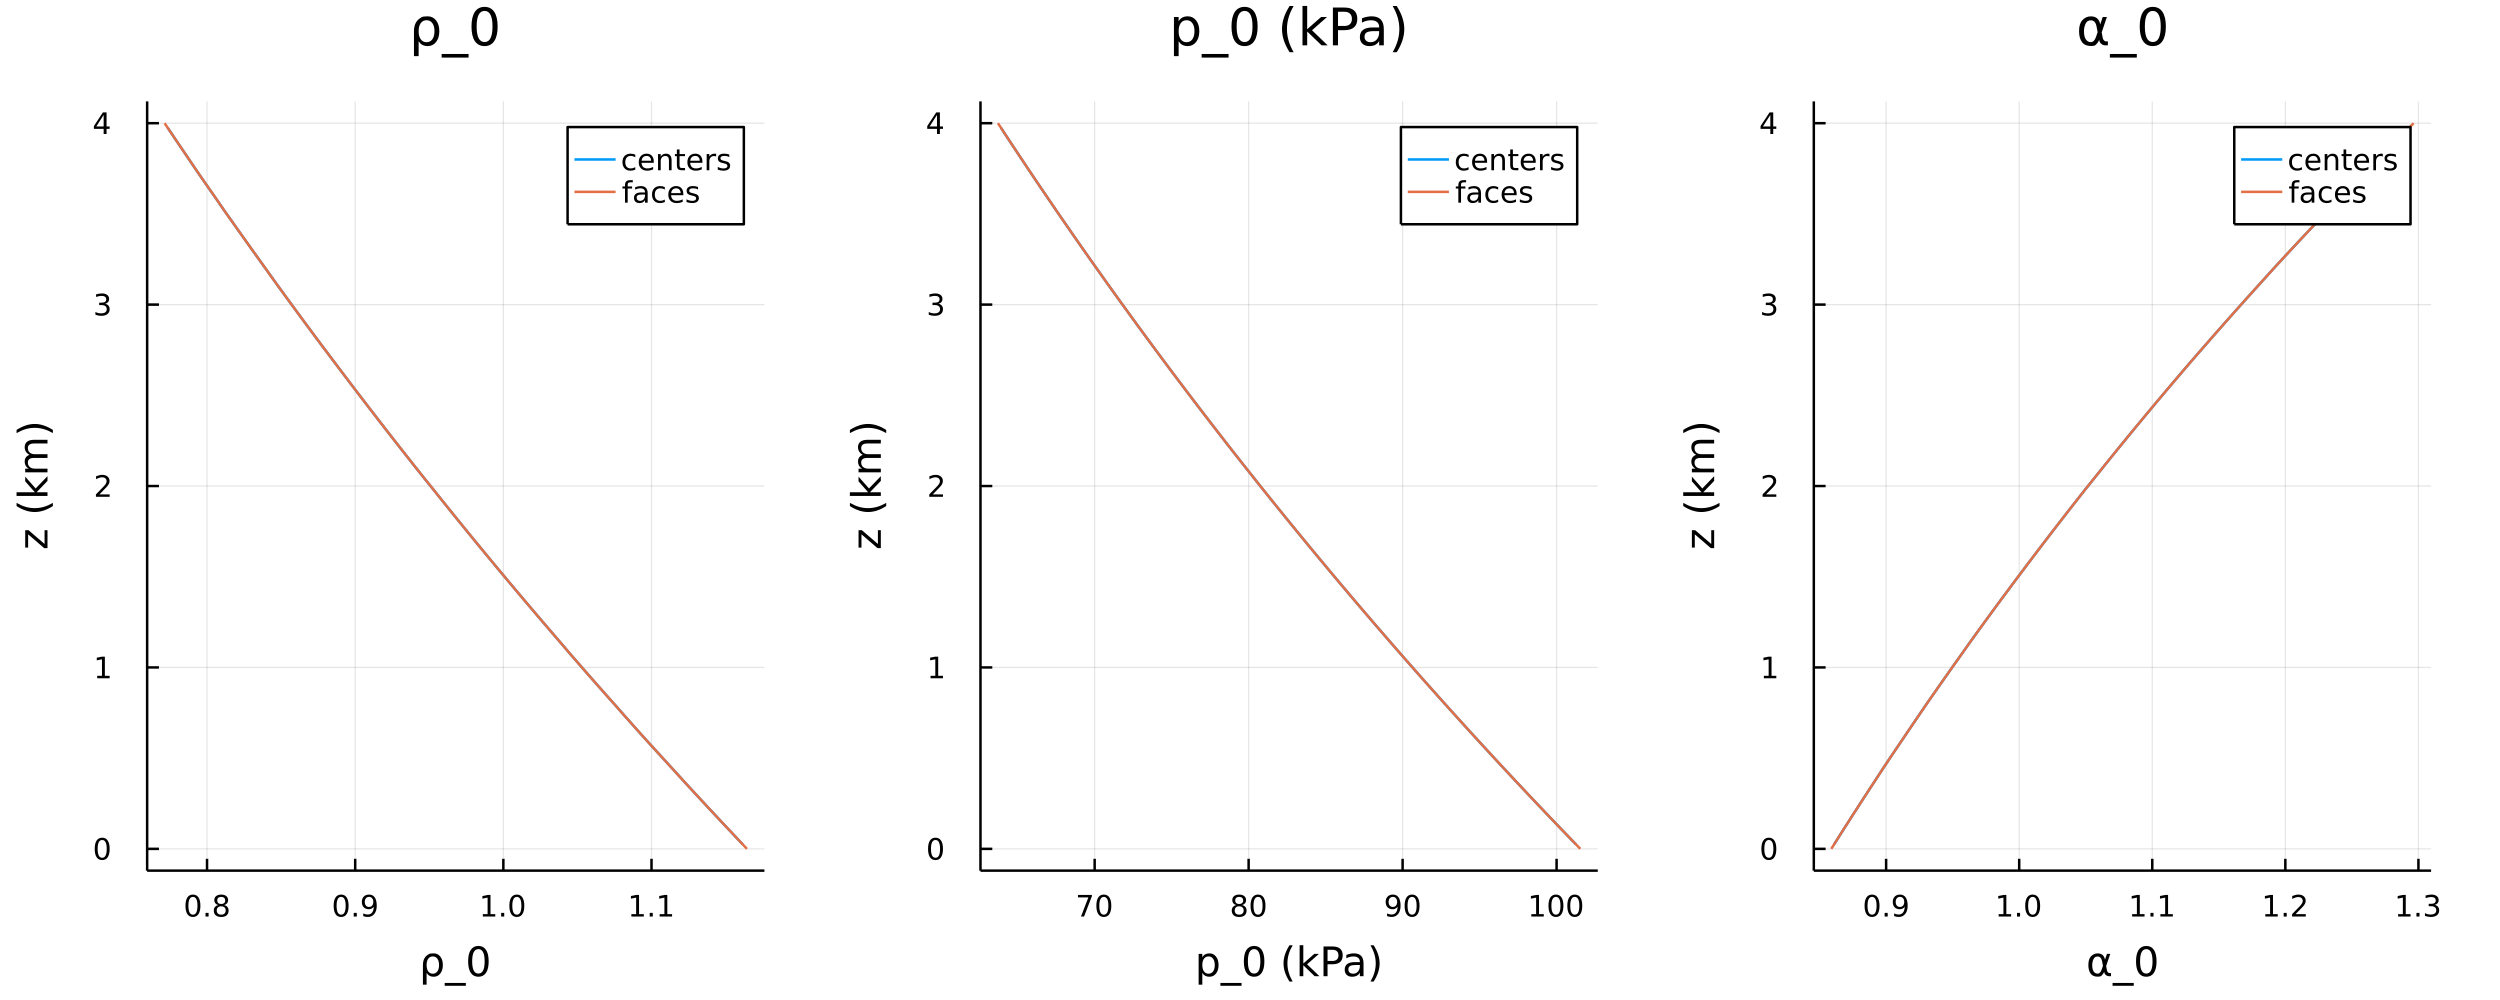 <?xml version="1.0" encoding="utf-8"?>
<svg xmlns="http://www.w3.org/2000/svg" xmlns:xlink="http://www.w3.org/1999/xlink" width="1000" height="400" viewBox="0 0 4000 1600">
<rect x="0" y="0" width="4000" height="1600" fill="#333333" stroke="none"/>
<defs>
  <clipPath id="clip160">
    <rect x="0" y="0" width="4000" height="1600"/>
  </clipPath>
</defs>
<path clip-path="url(#clip160)" d="
M0 1600 L4000 1600 L4000 0 L0 0  Z
  " fill="#ffffff" fill-rule="evenodd" fill-opacity="1"/>
<defs>
  <clipPath id="clip161">
    <rect x="800" y="0" width="2801" height="1600"/>
  </clipPath>
</defs>
<path clip-path="url(#clip160)" d="
M235.429 1393.02 L1223.1 1393.02 L1223.1 162.272 L235.429 162.272  Z
  " fill="#ffffff" fill-rule="evenodd" fill-opacity="1"/>
<defs>
  <clipPath id="clip162">
    <rect x="235" y="162" width="989" height="1232"/>
  </clipPath>
</defs>
<polyline clip-path="url(#clip162)" style="stroke:#000000; stroke-linecap:butt; stroke-linejoin:round; stroke-width:2; stroke-opacity:0.1; fill:none" points="
  331.258,1393.02 331.258,162.272 
  "/>
<polyline clip-path="url(#clip162)" style="stroke:#000000; stroke-linecap:butt; stroke-linejoin:round; stroke-width:2; stroke-opacity:0.1; fill:none" points="
  568.313,1393.02 568.313,162.272 
  "/>
<polyline clip-path="url(#clip162)" style="stroke:#000000; stroke-linecap:butt; stroke-linejoin:round; stroke-width:2; stroke-opacity:0.1; fill:none" points="
  805.368,1393.02 805.368,162.272 
  "/>
<polyline clip-path="url(#clip162)" style="stroke:#000000; stroke-linecap:butt; stroke-linejoin:round; stroke-width:2; stroke-opacity:0.1; fill:none" points="
  1042.42,1393.02 1042.42,162.272 
  "/>
<polyline clip-path="url(#clip160)" style="stroke:#000000; stroke-linecap:butt; stroke-linejoin:round; stroke-width:4; stroke-opacity:1; fill:none" points="
  235.429,1393.02 1223.1,1393.02 
  "/>
<polyline clip-path="url(#clip160)" style="stroke:#000000; stroke-linecap:butt; stroke-linejoin:round; stroke-width:4; stroke-opacity:1; fill:none" points="
  331.258,1393.02 331.258,1374.12 
  "/>
<polyline clip-path="url(#clip160)" style="stroke:#000000; stroke-linecap:butt; stroke-linejoin:round; stroke-width:4; stroke-opacity:1; fill:none" points="
  568.313,1393.02 568.313,1374.12 
  "/>
<polyline clip-path="url(#clip160)" style="stroke:#000000; stroke-linecap:butt; stroke-linejoin:round; stroke-width:4; stroke-opacity:1; fill:none" points="
  805.368,1393.02 805.368,1374.12 
  "/>
<polyline clip-path="url(#clip160)" style="stroke:#000000; stroke-linecap:butt; stroke-linejoin:round; stroke-width:4; stroke-opacity:1; fill:none" points="
  1042.42,1393.02 1042.42,1374.12 
  "/>
<path clip-path="url(#clip160)" d="M308.689 1435.01 Q305.078 1435.01 303.249 1438.58 Q301.444 1442.12 301.444 1449.25 Q301.444 1456.35 303.249 1459.92 Q305.078 1463.46 308.689 1463.46 Q312.323 1463.46 314.129 1459.92 Q315.957 1456.35 315.957 1449.25 Q315.957 1442.12 314.129 1438.58 Q312.323 1435.01 308.689 1435.01 M308.689 1431.31 Q314.499 1431.31 317.555 1435.91 Q320.633 1440.5 320.633 1449.25 Q320.633 1457.97 317.555 1462.58 Q314.499 1467.16 308.689 1467.16 Q302.879 1467.16 299.8 1462.58 Q296.744 1457.97 296.744 1449.25 Q296.744 1440.5 299.8 1435.91 Q302.879 1431.31 308.689 1431.31 Z" fill="#000000" fill-rule="evenodd" fill-opacity="1" /><path clip-path="url(#clip160)" d="M328.851 1460.61 L333.735 1460.61 L333.735 1466.49 L328.851 1466.49 L328.851 1460.61 Z" fill="#000000" fill-rule="evenodd" fill-opacity="1" /><path clip-path="url(#clip160)" d="M353.92 1450.08 Q350.587 1450.08 348.665 1451.86 Q346.767 1453.64 346.767 1456.77 Q346.767 1459.89 348.665 1461.68 Q350.587 1463.46 353.92 1463.46 Q357.253 1463.46 359.175 1461.68 Q361.096 1459.87 361.096 1456.77 Q361.096 1453.64 359.175 1451.86 Q357.277 1450.08 353.92 1450.08 M349.244 1448.09 Q346.235 1447.35 344.545 1445.29 Q342.878 1443.23 342.878 1440.27 Q342.878 1436.12 345.818 1433.71 Q348.781 1431.31 353.92 1431.31 Q359.082 1431.31 362.022 1433.71 Q364.962 1436.12 364.962 1440.27 Q364.962 1443.23 363.272 1445.29 Q361.605 1447.35 358.619 1448.09 Q361.999 1448.88 363.874 1451.17 Q365.772 1453.46 365.772 1456.77 Q365.772 1461.79 362.693 1464.48 Q359.638 1467.16 353.92 1467.16 Q348.203 1467.16 345.124 1464.48 Q342.068 1461.79 342.068 1456.77 Q342.068 1453.46 343.966 1451.17 Q345.865 1448.88 349.244 1448.09 M347.531 1440.7 Q347.531 1443.39 349.198 1444.89 Q350.888 1446.4 353.92 1446.4 Q356.929 1446.4 358.619 1444.89 Q360.332 1443.39 360.332 1440.7 Q360.332 1438.02 358.619 1436.52 Q356.929 1435.01 353.92 1435.01 Q350.888 1435.01 349.198 1436.52 Q347.531 1438.02 347.531 1440.7 Z" fill="#000000" fill-rule="evenodd" fill-opacity="1" /><path clip-path="url(#clip160)" d="M545.79 1435.01 Q542.179 1435.01 540.35 1438.58 Q538.545 1442.12 538.545 1449.25 Q538.545 1456.35 540.35 1459.92 Q542.179 1463.46 545.79 1463.46 Q549.424 1463.46 551.23 1459.92 Q553.059 1456.35 553.059 1449.25 Q553.059 1442.12 551.23 1438.58 Q549.424 1435.01 545.79 1435.01 M545.79 1431.31 Q551.6 1431.31 554.656 1435.91 Q557.734 1440.5 557.734 1449.25 Q557.734 1457.97 554.656 1462.58 Q551.6 1467.16 545.79 1467.16 Q539.98 1467.16 536.901 1462.58 Q533.846 1457.97 533.846 1449.25 Q533.846 1440.5 536.901 1435.91 Q539.98 1431.31 545.79 1431.31 Z" fill="#000000" fill-rule="evenodd" fill-opacity="1" /><path clip-path="url(#clip160)" d="M565.952 1460.61 L570.836 1460.61 L570.836 1466.49 L565.952 1466.49 L565.952 1460.61 Z" fill="#000000" fill-rule="evenodd" fill-opacity="1" /><path clip-path="url(#clip160)" d="M581.16 1465.77 L581.16 1461.51 Q582.92 1462.35 584.725 1462.79 Q586.531 1463.23 588.267 1463.23 Q592.896 1463.23 595.327 1460.13 Q597.781 1457 598.128 1450.66 Q596.785 1452.65 594.725 1453.71 Q592.665 1454.78 590.165 1454.78 Q584.98 1454.78 581.947 1451.65 Q578.938 1448.51 578.938 1443.07 Q578.938 1437.74 582.086 1434.52 Q585.234 1431.31 590.466 1431.31 Q596.461 1431.31 599.609 1435.91 Q602.781 1440.5 602.781 1449.25 Q602.781 1457.42 598.892 1462.3 Q595.026 1467.16 588.475 1467.16 Q586.716 1467.16 584.91 1466.82 Q583.105 1466.47 581.16 1465.77 M590.466 1451.12 Q593.614 1451.12 595.443 1448.97 Q597.294 1446.82 597.294 1443.07 Q597.294 1439.34 595.443 1437.19 Q593.614 1435.01 590.466 1435.01 Q587.318 1435.01 585.466 1437.19 Q583.637 1439.34 583.637 1443.07 Q583.637 1446.82 585.466 1448.97 Q587.318 1451.12 590.466 1451.12 Z" fill="#000000" fill-rule="evenodd" fill-opacity="1" /><path clip-path="url(#clip160)" d="M772.521 1462.56 L780.16 1462.56 L780.16 1436.19 L771.85 1437.86 L771.85 1433.6 L780.114 1431.93 L784.789 1431.93 L784.789 1462.56 L792.428 1462.56 L792.428 1466.49 L772.521 1466.49 L772.521 1462.56 Z" fill="#000000" fill-rule="evenodd" fill-opacity="1" /><path clip-path="url(#clip160)" d="M801.873 1460.61 L806.757 1460.61 L806.757 1466.49 L801.873 1466.49 L801.873 1460.61 Z" fill="#000000" fill-rule="evenodd" fill-opacity="1" /><path clip-path="url(#clip160)" d="M826.942 1435.01 Q823.331 1435.01 821.502 1438.58 Q819.697 1442.12 819.697 1449.25 Q819.697 1456.35 821.502 1459.92 Q823.331 1463.46 826.942 1463.46 Q830.576 1463.46 832.382 1459.92 Q834.211 1456.35 834.211 1449.25 Q834.211 1442.12 832.382 1438.58 Q830.576 1435.01 826.942 1435.01 M826.942 1431.31 Q832.752 1431.31 835.808 1435.91 Q838.886 1440.5 838.886 1449.25 Q838.886 1457.97 835.808 1462.58 Q832.752 1467.16 826.942 1467.16 Q821.132 1467.16 818.053 1462.58 Q814.998 1457.97 814.998 1449.25 Q814.998 1440.5 818.053 1435.91 Q821.132 1431.31 826.942 1431.31 Z" fill="#000000" fill-rule="evenodd" fill-opacity="1" /><path clip-path="url(#clip160)" d="M1010.19 1462.56 L1017.83 1462.56 L1017.83 1436.19 L1009.52 1437.86 L1009.52 1433.6 L1017.78 1431.93 L1022.46 1431.93 L1022.46 1462.56 L1030.1 1462.56 L1030.1 1466.49 L1010.19 1466.49 L1010.19 1462.56 Z" fill="#000000" fill-rule="evenodd" fill-opacity="1" /><path clip-path="url(#clip160)" d="M1039.54 1460.61 L1044.43 1460.61 L1044.43 1466.49 L1039.54 1466.49 L1039.54 1460.61 Z" fill="#000000" fill-rule="evenodd" fill-opacity="1" /><path clip-path="url(#clip160)" d="M1055.42 1462.56 L1063.06 1462.56 L1063.06 1436.19 L1054.75 1437.86 L1054.75 1433.6 L1063.01 1431.93 L1067.69 1431.93 L1067.69 1462.56 L1075.33 1462.56 L1075.33 1466.49 L1055.42 1466.49 L1055.42 1462.56 Z" fill="#000000" fill-rule="evenodd" fill-opacity="1" /><path clip-path="url(#clip160)" d="M679.531 1532.6 Q681.473 1529.35 686.279 1526.49 Q688.157 1525.38 693.949 1525.38 Q700.442 1525.38 704.485 1530.53 Q708.559 1535.69 708.559 1544.09 Q708.559 1552.49 704.485 1557.65 Q700.442 1562.81 693.949 1562.81 Q690.035 1562.81 687.202 1561.28 Q684.401 1559.72 682.555 1556.54 L682.555 1575.44 L676.667 1575.44 L676.667 1544.41 Q676.667 1537.06 679.531 1532.6 M702.48 1544.09 Q702.48 1537.63 699.806 1533.97 Q697.164 1530.28 692.517 1530.28 Q687.87 1530.28 685.197 1533.97 Q682.555 1537.63 682.555 1544.09 Q682.555 1550.55 685.197 1554.24 Q687.87 1557.91 692.517 1557.91 Q697.164 1557.91 699.806 1554.24 Q702.48 1550.55 702.48 1544.09 Z" fill="#000000" fill-rule="evenodd" fill-opacity="1" /><path clip-path="url(#clip160)" d="M745.353 1572.71 L745.353 1577.26 L711.487 1577.26 L711.487 1572.71 L745.353 1572.71 Z" fill="#000000" fill-rule="evenodd" fill-opacity="1" /><path clip-path="url(#clip160)" d="M765.436 1518.6 Q760.471 1518.6 757.957 1523.5 Q755.474 1528.37 755.474 1538.17 Q755.474 1547.94 757.957 1552.84 Q760.471 1557.71 765.436 1557.71 Q770.433 1557.71 772.916 1552.84 Q775.431 1547.94 775.431 1538.17 Q775.431 1528.37 772.916 1523.5 Q770.433 1518.6 765.436 1518.6 M765.436 1513.5 Q773.425 1513.5 777.627 1519.84 Q781.86 1526.14 781.86 1538.17 Q781.86 1550.17 777.627 1556.5 Q773.425 1562.81 765.436 1562.81 Q757.447 1562.81 753.214 1556.5 Q749.013 1550.17 749.013 1538.17 Q749.013 1526.14 753.214 1519.84 Q757.447 1513.5 765.436 1513.5 Z" fill="#000000" fill-rule="evenodd" fill-opacity="1" /><polyline clip-path="url(#clip162)" style="stroke:#000000; stroke-linecap:butt; stroke-linejoin:round; stroke-width:2; stroke-opacity:0.1; fill:none" points="
  235.429,1358.19 1223.1,1358.19 
  "/>
<polyline clip-path="url(#clip162)" style="stroke:#000000; stroke-linecap:butt; stroke-linejoin:round; stroke-width:2; stroke-opacity:0.1; fill:none" points="
  235.429,1067.92 1223.1,1067.92 
  "/>
<polyline clip-path="url(#clip162)" style="stroke:#000000; stroke-linecap:butt; stroke-linejoin:round; stroke-width:2; stroke-opacity:0.1; fill:none" points="
  235.429,777.646 1223.1,777.646 
  "/>
<polyline clip-path="url(#clip162)" style="stroke:#000000; stroke-linecap:butt; stroke-linejoin:round; stroke-width:2; stroke-opacity:0.1; fill:none" points="
  235.429,487.375 1223.1,487.375 
  "/>
<polyline clip-path="url(#clip162)" style="stroke:#000000; stroke-linecap:butt; stroke-linejoin:round; stroke-width:2; stroke-opacity:0.1; fill:none" points="
  235.429,197.105 1223.1,197.105 
  "/>
<polyline clip-path="url(#clip160)" style="stroke:#000000; stroke-linecap:butt; stroke-linejoin:round; stroke-width:4; stroke-opacity:1; fill:none" points="
  235.429,1393.02 235.429,162.272 
  "/>
<polyline clip-path="url(#clip160)" style="stroke:#000000; stroke-linecap:butt; stroke-linejoin:round; stroke-width:4; stroke-opacity:1; fill:none" points="
  235.429,1358.19 254.327,1358.19 
  "/>
<polyline clip-path="url(#clip160)" style="stroke:#000000; stroke-linecap:butt; stroke-linejoin:round; stroke-width:4; stroke-opacity:1; fill:none" points="
  235.429,1067.92 254.327,1067.92 
  "/>
<polyline clip-path="url(#clip160)" style="stroke:#000000; stroke-linecap:butt; stroke-linejoin:round; stroke-width:4; stroke-opacity:1; fill:none" points="
  235.429,777.646 254.327,777.646 
  "/>
<polyline clip-path="url(#clip160)" style="stroke:#000000; stroke-linecap:butt; stroke-linejoin:round; stroke-width:4; stroke-opacity:1; fill:none" points="
  235.429,487.375 254.327,487.375 
  "/>
<polyline clip-path="url(#clip160)" style="stroke:#000000; stroke-linecap:butt; stroke-linejoin:round; stroke-width:4; stroke-opacity:1; fill:none" points="
  235.429,197.105 254.327,197.105 
  "/>
<path clip-path="url(#clip160)" d="M163.485 1343.99 Q159.874 1343.99 158.045 1347.55 Q156.24 1351.09 156.24 1358.22 Q156.24 1365.33 158.045 1368.89 Q159.874 1372.43 163.485 1372.43 Q167.119 1372.43 168.925 1368.89 Q170.753 1365.33 170.753 1358.22 Q170.753 1351.09 168.925 1347.55 Q167.119 1343.99 163.485 1343.99 M163.485 1340.28 Q169.295 1340.28 172.351 1344.89 Q175.429 1349.47 175.429 1358.22 Q175.429 1366.95 172.351 1371.56 Q169.295 1376.14 163.485 1376.14 Q157.675 1376.14 154.596 1371.56 Q151.541 1366.95 151.541 1358.22 Q151.541 1349.47 154.596 1344.89 Q157.675 1340.28 163.485 1340.28 Z" fill="#000000" fill-rule="evenodd" fill-opacity="1" /><path clip-path="url(#clip160)" d="M155.522 1081.26 L163.161 1081.26 L163.161 1054.9 L154.851 1056.56 L154.851 1052.3 L163.115 1050.64 L167.79 1050.64 L167.79 1081.26 L175.429 1081.26 L175.429 1085.2 L155.522 1085.2 L155.522 1081.26 Z" fill="#000000" fill-rule="evenodd" fill-opacity="1" /><path clip-path="url(#clip160)" d="M159.11 790.991 L175.429 790.991 L175.429 794.926 L153.485 794.926 L153.485 790.991 Q156.147 788.236 160.73 783.607 Q165.337 778.954 166.517 777.611 Q168.763 775.088 169.642 773.352 Q170.545 771.593 170.545 769.903 Q170.545 767.148 168.601 765.412 Q166.679 763.676 163.578 763.676 Q161.378 763.676 158.925 764.44 Q156.494 765.204 153.716 766.755 L153.716 762.033 Q156.541 760.898 158.994 760.32 Q161.448 759.741 163.485 759.741 Q168.855 759.741 172.05 762.426 Q175.244 765.111 175.244 769.602 Q175.244 771.732 174.434 773.653 Q173.647 775.551 171.54 778.144 Q170.962 778.815 167.86 782.033 Q164.758 785.227 159.11 790.991 Z" fill="#000000" fill-rule="evenodd" fill-opacity="1" /><path clip-path="url(#clip160)" d="M168.3 486.021 Q171.656 486.739 173.531 489.007 Q175.429 491.276 175.429 494.609 Q175.429 499.725 171.911 502.526 Q168.392 505.327 161.911 505.327 Q159.735 505.327 157.42 504.887 Q155.129 504.47 152.675 503.614 L152.675 499.1 Q154.619 500.234 156.934 500.813 Q159.249 501.391 161.772 501.391 Q166.17 501.391 168.462 499.655 Q170.777 497.919 170.777 494.609 Q170.777 491.554 168.624 489.841 Q166.494 488.105 162.675 488.105 L158.647 488.105 L158.647 484.262 L162.86 484.262 Q166.309 484.262 168.138 482.896 Q169.966 481.507 169.966 478.915 Q169.966 476.253 168.068 474.841 Q166.193 473.406 162.675 473.406 Q160.753 473.406 158.554 473.822 Q156.355 474.239 153.716 475.118 L153.716 470.952 Q156.379 470.211 158.693 469.841 Q161.031 469.47 163.091 469.47 Q168.415 469.47 171.517 471.901 Q174.619 474.308 174.619 478.429 Q174.619 481.299 172.976 483.29 Q171.332 485.257 168.3 486.021 Z" fill="#000000" fill-rule="evenodd" fill-opacity="1" /><path clip-path="url(#clip160)" d="M165.846 183.899 L154.041 202.348 L165.846 202.348 L165.846 183.899 M164.619 179.825 L170.499 179.825 L170.499 202.348 L175.429 202.348 L175.429 206.237 L170.499 206.237 L170.499 214.385 L165.846 214.385 L165.846 206.237 L150.244 206.237 L150.244 201.723 L164.619 179.825 Z" fill="#000000" fill-rule="evenodd" fill-opacity="1" /><path clip-path="url(#clip160)" d="M40.34 876.171 L40.34 848.353 L45.688 848.353 L71.309 870.378 L71.309 848.353 L75.988 848.353 L75.988 876.967 L70.641 876.967 L45.019 854.942 L45.019 876.171 L40.34 876.171 Z" fill="#000000" fill-rule="evenodd" fill-opacity="1" /><path clip-path="url(#clip160)" d="M26.527 804.621 Q33.847 808.886 41.009 810.955 Q48.17 813.023 55.523 813.023 Q62.875 813.023 70.1 810.955 Q77.293 808.854 84.582 804.621 L84.582 809.713 Q77.102 814.488 69.877 816.875 Q62.652 819.23 55.523 819.23 Q48.425 819.23 41.231 816.875 Q34.038 814.519 26.527 809.713 L26.527 804.621 Z" fill="#000000" fill-rule="evenodd" fill-opacity="1" /><path clip-path="url(#clip160)" d="M26.463 793.481 L26.463 787.592 L55.714 787.592 L40.34 770.119 L40.34 762.639 L57.019 781.545 L75.988 761.843 L75.988 769.482 L58.578 787.592 L75.988 787.592 L75.988 793.481 L26.463 793.481 Z" fill="#000000" fill-rule="evenodd" fill-opacity="1" /><path clip-path="url(#clip160)" d="M47.184 727.755 Q43.237 725.559 41.359 722.503 Q39.481 719.448 39.481 715.31 Q39.481 709.74 43.396 706.716 Q47.279 703.692 54.472 703.692 L75.988 703.692 L75.988 709.581 L54.663 709.581 Q49.539 709.581 47.056 711.395 Q44.574 713.209 44.574 716.933 Q44.574 721.485 47.597 724.126 Q50.621 726.768 55.841 726.768 L75.988 726.768 L75.988 732.656 L54.663 732.656 Q49.507 732.656 47.056 734.471 Q44.574 736.285 44.574 740.072 Q44.574 744.56 47.629 747.202 Q50.653 749.844 55.841 749.844 L75.988 749.844 L75.988 755.732 L40.34 755.732 L40.34 749.844 L45.879 749.844 Q42.6 747.839 41.041 745.038 Q39.481 742.237 39.481 738.385 Q39.481 734.502 41.454 731.797 Q43.428 729.06 47.184 727.755 Z" fill="#000000" fill-rule="evenodd" fill-opacity="1" /><path clip-path="url(#clip160)" d="M26.527 692.934 L26.527 687.842 Q34.038 683.067 41.231 680.712 Q48.425 678.325 55.523 678.325 Q62.652 678.325 69.877 680.712 Q77.102 683.067 84.582 687.842 L84.582 692.934 Q77.293 688.701 70.1 686.632 Q62.875 684.532 55.523 684.532 Q48.17 684.532 41.009 686.632 Q33.847 688.701 26.527 692.934 Z" fill="#000000" fill-rule="evenodd" fill-opacity="1" /><path clip-path="url(#clip160)" d="M665.968 35.308 Q668.439 31.176 674.556 27.53 Q676.946 26.112 684.318 26.112 Q692.582 26.112 697.727 32.675 Q702.912 39.237 702.912 49.931 Q702.912 60.626 697.727 67.188 Q692.582 73.751 684.318 73.751 Q679.336 73.751 675.731 71.806 Q672.166 69.821 669.816 65.77 L669.816 89.833 L662.322 89.833 L662.322 50.337 Q662.322 40.979 665.968 35.308 M695.175 49.931 Q695.175 41.708 691.772 37.05 Q688.41 32.35 682.496 32.35 Q676.581 32.35 673.178 37.05 Q669.816 41.708 669.816 49.931 Q669.816 58.155 673.178 62.854 Q676.581 67.512 682.496 67.512 Q688.41 67.512 691.772 62.854 Q695.175 58.155 695.175 49.931 Z" fill="#000000" fill-rule="evenodd" fill-opacity="1" /><path clip-path="url(#clip160)" d="M749.741 86.349 L749.741 92.142 L706.639 92.142 L706.639 86.349 L749.741 86.349 Z" fill="#000000" fill-rule="evenodd" fill-opacity="1" /><path clip-path="url(#clip160)" d="M775.302 17.484 Q768.982 17.484 765.782 23.722 Q762.622 29.92 762.622 42.397 Q762.622 54.833 765.782 61.071 Q768.982 67.269 775.302 67.269 Q781.662 67.269 784.821 61.071 Q788.022 54.833 788.022 42.397 Q788.022 29.92 784.821 23.722 Q781.662 17.484 775.302 17.484 M775.302 11.002 Q785.47 11.002 790.817 19.064 Q796.204 27.084 796.204 42.397 Q796.204 57.669 790.817 65.73 Q785.47 73.751 775.302 73.751 Q765.134 73.751 759.746 65.73 Q754.399 57.669 754.399 42.397 Q754.399 27.084 759.746 19.064 Q765.134 11.002 775.302 11.002 Z" fill="#000000" fill-rule="evenodd" fill-opacity="1" /><polyline clip-path="url(#clip162)" style="stroke:#009af9; stroke-linecap:butt; stroke-linejoin:round; stroke-width:4; stroke-opacity:1; fill:none" points="
  1188.27,1350.93 1174.56,1336.42 1160.95,1321.9 1147.32,1307.39 1133.79,1292.88 1120.31,1278.36 1106.89,1263.85 1093.52,1249.34 1080.43,1234.82 1067.11,1220.31 
  1053.83,1205.8 1040.58,1191.28 1027.43,1176.77 1014.46,1162.25 1001.51,1147.74 988.818,1133.23 975.841,1118.71 962.967,1104.2 950.178,1089.69 937.462,1075.17 
  924.854,1060.66 912.142,1046.15 899.831,1031.63 887.334,1017.12 874.87,1002.61 862.461,988.092 850.108,973.579 837.811,959.065 825.571,944.552 813.387,930.038 
  801.26,915.525 789.19,901.011 777.177,886.497 765.222,871.984 753.323,857.47 741.482,842.957 729.699,828.443 717.973,813.93 706.305,799.416 694.695,784.903 
  682.926,770.389 671.376,755.876 659.876,741.362 648.427,726.849 637.028,712.335 625.68,697.822 614.382,683.308 603.134,668.794 591.937,654.281 580.789,639.767 
  569.691,625.254 558.644,610.74 547.646,596.227 536.698,581.713 525.799,567.2 514.862,552.686 504.049,538.173 493.284,523.659 482.567,509.146 471.897,494.632 
  461.275,480.119 450.7,465.605 440.172,451.092 429.88,436.578 419.428,422.064 409.021,407.551 398.658,393.037 388.339,378.524 378.064,364.01 367.833,349.497 
  357.508,334.983 347.557,320.47 337.4,305.956 327.341,291.443 317.326,276.929 307.353,262.416 297.642,247.902 287.792,233.389 277.995,218.875 268.242,204.361 
  
  "/>
<polyline clip-path="url(#clip162)" style="stroke:#e26f46; stroke-linecap:butt; stroke-linejoin:round; stroke-width:4; stroke-opacity:1; fill:none" points="
  1195.14,1358.19 1181.41,1343.67 1167.85,1329.16 1154.07,1314.65 1140.55,1300.13 1127.04,1285.62 1113.59,1271.11 1100.2,1256.59 1086.86,1242.08 1073.77,1227.57 
  1060.46,1213.05 1047.2,1198.54 1033.97,1184.02 1020.94,1169.51 1007.98,1155 995.044,1140.48 982.315,1125.97 969.392,1111.46 956.563,1096.94 943.812,1082.43 
  931.129,1067.92 918.442,1053.4 905.941,1038.89 893.587,1024.38 881.095,1009.86 868.658,995.349 856.277,980.835 843.953,966.322 831.684,951.808 819.472,937.295 
  807.317,922.781 795.218,908.268 783.183,893.754 771.192,879.241 759.265,864.727 747.396,850.214 735.583,835.7 723.829,821.187 712.132,806.673 700.493,792.16 
  688.912,777.646 677.145,763.132 665.619,748.619 654.145,734.105 642.721,719.592 631.348,705.078 620.024,690.565 608.752,676.051 597.529,661.538 586.356,647.024 
  575.234,632.511 564.161,617.997 553.139,603.484 542.166,588.97 531.242,574.457 520.287,559.943 509.45,545.429 498.661,530.916 487.92,516.402 477.226,501.889 
  466.58,487.375 455.982,472.862 445.43,458.348 434.926,443.835 424.648,429.321 414.219,414.808 403.834,400.294 393.493,385.781 383.196,371.267 372.943,356.754 
  362.503,342.24 352.527,327.727 342.6,313.213 332.365,298.699 322.328,284.186 312.334,269.672 302.579,255.159 292.707,240.645 282.888,226.132 273.113,211.618 
  263.382,197.105 
  "/>
<path clip-path="url(#clip160)" d="
M908.143 358.817 L1190.17 358.817 L1190.17 203.297 L908.143 203.297  Z
  " fill="#ffffff" fill-rule="evenodd" fill-opacity="1"/>
<polyline clip-path="url(#clip160)" style="stroke:#000000; stroke-linecap:butt; stroke-linejoin:round; stroke-width:4; stroke-opacity:1; fill:none" points="
  908.143,358.817 1190.17,358.817 1190.17,203.297 908.143,203.297 908.143,358.817 
  "/>
<polyline clip-path="url(#clip160)" style="stroke:#009af9; stroke-linecap:butt; stroke-linejoin:round; stroke-width:4; stroke-opacity:1; fill:none" points="
  919.117,255.137 984.962,255.137 
  "/>
<path clip-path="url(#clip160)" d="M1016.45 247.487 L1016.45 251.468 Q1014.64 250.473 1012.81 249.987 Q1011.01 249.477 1009.15 249.477 Q1005.01 249.477 1002.72 252.116 Q1000.43 254.732 1000.43 259.477 Q1000.43 264.223 1002.72 266.862 Q1005.01 269.477 1009.15 269.477 Q1011.01 269.477 1012.81 268.991 Q1014.64 268.482 1016.45 267.487 L1016.45 271.422 Q1014.66 272.255 1012.74 272.672 Q1010.84 273.088 1008.69 273.088 Q1002.83 273.088 999.385 269.408 Q995.936 265.727 995.936 259.477 Q995.936 253.135 999.408 249.501 Q1002.9 245.866 1008.97 245.866 Q1010.94 245.866 1012.81 246.283 Q1014.69 246.677 1016.45 247.487 Z" fill="#000000" fill-rule="evenodd" fill-opacity="1" /><path clip-path="url(#clip160)" d="M1046.03 258.389 L1046.03 260.473 L1026.45 260.473 Q1026.72 264.871 1029.08 267.186 Q1031.47 269.477 1035.7 269.477 Q1038.16 269.477 1040.45 268.876 Q1042.76 268.274 1045.03 267.07 L1045.03 271.098 Q1042.74 272.07 1040.33 272.579 Q1037.93 273.088 1035.45 273.088 Q1029.25 273.088 1025.61 269.477 Q1022 265.866 1022 259.709 Q1022 253.343 1025.43 249.616 Q1028.88 245.866 1034.71 245.866 Q1039.94 245.866 1042.97 249.246 Q1046.03 252.602 1046.03 258.389 M1041.77 257.139 Q1041.72 253.644 1039.8 251.561 Q1037.9 249.477 1034.76 249.477 Q1031.19 249.477 1029.04 251.491 Q1026.91 253.505 1026.58 257.163 L1041.77 257.139 Z" fill="#000000" fill-rule="evenodd" fill-opacity="1" /><path clip-path="url(#clip160)" d="M1074.57 256.769 L1074.57 272.417 L1070.31 272.417 L1070.31 256.908 Q1070.31 253.227 1068.88 251.399 Q1067.44 249.57 1064.57 249.57 Q1061.12 249.57 1059.13 251.769 Q1057.14 253.968 1057.14 257.764 L1057.14 272.417 L1052.86 272.417 L1052.86 246.491 L1057.14 246.491 L1057.14 250.519 Q1058.67 248.181 1060.73 247.024 Q1062.81 245.866 1065.52 245.866 Q1069.99 245.866 1072.28 248.644 Q1074.57 251.399 1074.57 256.769 Z" fill="#000000" fill-rule="evenodd" fill-opacity="1" /><path clip-path="url(#clip160)" d="M1087.28 239.13 L1087.28 246.491 L1096.05 246.491 L1096.05 249.802 L1087.28 249.802 L1087.28 263.876 Q1087.28 267.047 1088.13 267.95 Q1089.01 268.852 1091.68 268.852 L1096.05 268.852 L1096.05 272.417 L1091.68 272.417 Q1086.75 272.417 1084.87 270.588 Q1083 268.737 1083 263.876 L1083 249.802 L1079.87 249.802 L1079.87 246.491 L1083 246.491 L1083 239.13 L1087.28 239.13 Z" fill="#000000" fill-rule="evenodd" fill-opacity="1" /><path clip-path="url(#clip160)" d="M1123.83 258.389 L1123.83 260.473 L1104.25 260.473 Q1104.52 264.871 1106.88 267.186 Q1109.27 269.477 1113.5 269.477 Q1115.96 269.477 1118.25 268.876 Q1120.56 268.274 1122.83 267.07 L1122.83 271.098 Q1120.54 272.07 1118.13 272.579 Q1115.73 273.088 1113.25 273.088 Q1107.05 273.088 1103.41 269.477 Q1099.8 265.866 1099.8 259.709 Q1099.8 253.343 1103.23 249.616 Q1106.68 245.866 1112.51 245.866 Q1117.74 245.866 1120.77 249.246 Q1123.83 252.602 1123.83 258.389 M1119.57 257.139 Q1119.52 253.644 1117.6 251.561 Q1115.7 249.477 1112.56 249.477 Q1108.99 249.477 1106.84 251.491 Q1104.71 253.505 1104.38 257.163 L1119.57 257.139 Z" fill="#000000" fill-rule="evenodd" fill-opacity="1" /><path clip-path="url(#clip160)" d="M1145.84 250.473 Q1145.12 250.056 1144.27 249.871 Q1143.44 249.663 1142.42 249.663 Q1138.81 249.663 1136.86 252.024 Q1134.94 254.362 1134.94 258.76 L1134.94 272.417 L1130.66 272.417 L1130.66 246.491 L1134.94 246.491 L1134.94 250.519 Q1136.28 248.158 1138.44 247.024 Q1140.59 245.866 1143.67 245.866 Q1144.11 245.866 1144.64 245.936 Q1145.17 245.982 1145.82 246.098 L1145.84 250.473 Z" fill="#000000" fill-rule="evenodd" fill-opacity="1" /><path clip-path="url(#clip160)" d="M1166.84 247.255 L1166.84 251.283 Q1165.03 250.357 1163.09 249.894 Q1161.14 249.431 1159.06 249.431 Q1155.89 249.431 1154.29 250.403 Q1152.72 251.376 1152.72 253.32 Q1152.72 254.802 1153.85 255.658 Q1154.99 256.491 1158.41 257.255 L1159.87 257.579 Q1164.41 258.552 1166.31 260.334 Q1168.23 262.093 1168.23 265.264 Q1168.23 268.876 1165.36 270.982 Q1162.51 273.088 1157.51 273.088 Q1155.43 273.088 1153.16 272.672 Q1150.91 272.278 1148.41 271.468 L1148.41 267.07 Q1150.77 268.297 1153.06 268.922 Q1155.36 269.524 1157.6 269.524 Q1160.61 269.524 1162.23 268.505 Q1163.85 267.463 1163.85 265.589 Q1163.85 263.852 1162.67 262.926 Q1161.51 262.001 1157.56 261.144 L1156.07 260.797 Q1152.12 259.964 1150.36 258.251 Q1148.6 256.514 1148.6 253.505 Q1148.6 249.848 1151.19 247.857 Q1153.78 245.866 1158.55 245.866 Q1160.91 245.866 1163 246.214 Q1165.08 246.561 1166.84 247.255 Z" fill="#000000" fill-rule="evenodd" fill-opacity="1" /><polyline clip-path="url(#clip160)" style="stroke:#e26f46; stroke-linecap:butt; stroke-linejoin:round; stroke-width:4; stroke-opacity:1; fill:none" points="
  919.117,306.977 984.962,306.977 
  "/>
<path clip-path="url(#clip160)" d="M1012.44 288.239 L1012.44 291.78 L1008.37 291.78 Q1006.07 291.78 1005.17 292.706 Q1004.29 293.632 1004.29 296.04 L1004.29 298.331 L1011.31 298.331 L1011.31 301.642 L1004.29 301.642 L1004.29 324.257 L1000.01 324.257 L1000.01 301.642 L995.936 301.642 L995.936 298.331 L1000.01 298.331 L1000.01 296.526 Q1000.01 292.197 1002.02 290.23 Q1004.04 288.239 1008.41 288.239 L1012.44 288.239 Z" fill="#000000" fill-rule="evenodd" fill-opacity="1" /><path clip-path="url(#clip160)" d="M1027.79 311.225 Q1022.63 311.225 1020.63 312.405 Q1018.64 313.586 1018.64 316.433 Q1018.64 318.702 1020.13 320.044 Q1021.63 321.364 1024.2 321.364 Q1027.74 321.364 1029.87 318.864 Q1032.02 316.341 1032.02 312.174 L1032.02 311.225 L1027.79 311.225 M1036.28 309.466 L1036.28 324.257 L1032.02 324.257 L1032.02 320.322 Q1030.57 322.683 1028.39 323.817 Q1026.21 324.928 1023.07 324.928 Q1019.08 324.928 1016.72 322.706 Q1014.38 320.461 1014.38 316.711 Q1014.38 312.336 1017.3 310.114 Q1020.24 307.892 1026.05 307.892 L1032.02 307.892 L1032.02 307.475 Q1032.02 304.535 1030.08 302.938 Q1028.16 301.317 1024.66 301.317 Q1022.44 301.317 1020.33 301.85 Q1018.23 302.382 1016.28 303.447 L1016.28 299.512 Q1018.62 298.609 1020.82 298.169 Q1023.02 297.706 1025.1 297.706 Q1030.73 297.706 1033.51 300.623 Q1036.28 303.54 1036.28 309.466 Z" fill="#000000" fill-rule="evenodd" fill-opacity="1" /><path clip-path="url(#clip160)" d="M1063.71 299.327 L1063.71 303.308 Q1061.91 302.313 1060.08 301.827 Q1058.27 301.317 1056.42 301.317 Q1052.28 301.317 1049.99 303.956 Q1047.69 306.572 1047.69 311.317 Q1047.69 316.063 1049.99 318.702 Q1052.28 321.317 1056.42 321.317 Q1058.27 321.317 1060.08 320.831 Q1061.91 320.322 1063.71 319.327 L1063.71 323.262 Q1061.93 324.095 1060.01 324.512 Q1058.11 324.928 1055.96 324.928 Q1050.1 324.928 1046.65 321.248 Q1043.2 317.567 1043.2 311.317 Q1043.2 304.975 1046.68 301.341 Q1050.17 297.706 1056.24 297.706 Q1058.2 297.706 1060.08 298.123 Q1061.95 298.517 1063.71 299.327 Z" fill="#000000" fill-rule="evenodd" fill-opacity="1" /><path clip-path="url(#clip160)" d="M1093.3 310.229 L1093.3 312.313 L1073.71 312.313 Q1073.99 316.711 1076.35 319.026 Q1078.74 321.317 1082.97 321.317 Q1085.43 321.317 1087.72 320.716 Q1090.03 320.114 1092.3 318.91 L1092.3 322.938 Q1090.01 323.91 1087.6 324.419 Q1085.19 324.928 1082.72 324.928 Q1076.51 324.928 1072.88 321.317 Q1069.27 317.706 1069.27 311.549 Q1069.27 305.183 1072.69 301.456 Q1076.14 297.706 1081.98 297.706 Q1087.21 297.706 1090.24 301.086 Q1093.3 304.442 1093.3 310.229 M1089.04 308.979 Q1088.99 305.484 1087.07 303.401 Q1085.17 301.317 1082.02 301.317 Q1078.46 301.317 1076.31 303.331 Q1074.18 305.345 1073.85 309.003 L1089.04 308.979 Z" fill="#000000" fill-rule="evenodd" fill-opacity="1" /><path clip-path="url(#clip160)" d="M1116.81 299.095 L1116.81 303.123 Q1115.01 302.197 1113.06 301.734 Q1111.12 301.271 1109.04 301.271 Q1105.87 301.271 1104.27 302.243 Q1102.69 303.216 1102.69 305.16 Q1102.69 306.642 1103.83 307.498 Q1104.96 308.331 1108.39 309.095 L1109.85 309.419 Q1114.38 310.392 1116.28 312.174 Q1118.2 313.933 1118.2 317.104 Q1118.2 320.716 1115.33 322.822 Q1112.49 324.928 1107.49 324.928 Q1105.4 324.928 1103.13 324.512 Q1100.89 324.118 1098.39 323.308 L1098.39 318.91 Q1100.75 320.137 1103.04 320.762 Q1105.33 321.364 1107.58 321.364 Q1110.59 321.364 1112.21 320.345 Q1113.83 319.303 1113.83 317.429 Q1113.83 315.692 1112.65 314.766 Q1111.49 313.841 1107.53 312.984 L1106.05 312.637 Q1102.09 311.804 1100.33 310.091 Q1098.57 308.354 1098.57 305.345 Q1098.57 301.688 1101.17 299.697 Q1103.76 297.706 1108.53 297.706 Q1110.89 297.706 1112.97 298.054 Q1115.06 298.401 1116.81 299.095 Z" fill="#000000" fill-rule="evenodd" fill-opacity="1" /><path clip-path="url(#clip160)" d="
M1568.76 1393.02 L2556.43 1393.02 L2556.43 162.272 L1568.76 162.272  Z
  " fill="#ffffff" fill-rule="evenodd" fill-opacity="1"/>
<defs>
  <clipPath id="clip163">
    <rect x="1568" y="162" width="989" height="1232"/>
  </clipPath>
</defs>
<polyline clip-path="url(#clip163)" style="stroke:#000000; stroke-linecap:butt; stroke-linejoin:round; stroke-width:2; stroke-opacity:0.1; fill:none" points="
  1751.44,1393.02 1751.44,162.272 
  "/>
<polyline clip-path="url(#clip163)" style="stroke:#000000; stroke-linecap:butt; stroke-linejoin:round; stroke-width:2; stroke-opacity:0.1; fill:none" points="
  1997.8,1393.02 1997.8,162.272 
  "/>
<polyline clip-path="url(#clip163)" style="stroke:#000000; stroke-linecap:butt; stroke-linejoin:round; stroke-width:2; stroke-opacity:0.1; fill:none" points="
  2244.17,1393.02 2244.17,162.272 
  "/>
<polyline clip-path="url(#clip163)" style="stroke:#000000; stroke-linecap:butt; stroke-linejoin:round; stroke-width:2; stroke-opacity:0.1; fill:none" points="
  2490.54,1393.02 2490.54,162.272 
  "/>
<polyline clip-path="url(#clip160)" style="stroke:#000000; stroke-linecap:butt; stroke-linejoin:round; stroke-width:4; stroke-opacity:1; fill:none" points="
  1568.76,1393.02 2556.43,1393.02 
  "/>
<polyline clip-path="url(#clip160)" style="stroke:#000000; stroke-linecap:butt; stroke-linejoin:round; stroke-width:4; stroke-opacity:1; fill:none" points="
  1751.44,1393.02 1751.44,1374.12 
  "/>
<polyline clip-path="url(#clip160)" style="stroke:#000000; stroke-linecap:butt; stroke-linejoin:round; stroke-width:4; stroke-opacity:1; fill:none" points="
  1997.8,1393.02 1997.8,1374.12 
  "/>
<polyline clip-path="url(#clip160)" style="stroke:#000000; stroke-linecap:butt; stroke-linejoin:round; stroke-width:4; stroke-opacity:1; fill:none" points="
  2244.17,1393.02 2244.17,1374.12 
  "/>
<polyline clip-path="url(#clip160)" style="stroke:#000000; stroke-linecap:butt; stroke-linejoin:round; stroke-width:4; stroke-opacity:1; fill:none" points="
  2490.54,1393.02 2490.54,1374.12 
  "/>
<path clip-path="url(#clip160)" d="M1724.79 1431.93 L1747.02 1431.93 L1747.02 1433.92 L1734.47 1466.49 L1729.58 1466.49 L1741.39 1435.87 L1724.79 1435.87 L1724.79 1431.93 Z" fill="#000000" fill-rule="evenodd" fill-opacity="1" /><path clip-path="url(#clip160)" d="M1766.14 1435.01 Q1762.52 1435.01 1760.7 1438.58 Q1758.89 1442.12 1758.89 1449.25 Q1758.89 1456.35 1760.7 1459.92 Q1762.52 1463.46 1766.14 1463.46 Q1769.77 1463.46 1771.58 1459.92 Q1773.4 1456.35 1773.4 1449.25 Q1773.4 1442.12 1771.58 1438.58 Q1769.77 1435.01 1766.14 1435.01 M1766.14 1431.31 Q1771.95 1431.31 1775 1435.91 Q1778.08 1440.5 1778.08 1449.25 Q1778.08 1457.97 1775 1462.58 Q1771.95 1467.16 1766.14 1467.16 Q1760.33 1467.16 1757.25 1462.58 Q1754.19 1457.97 1754.19 1449.25 Q1754.19 1440.5 1757.25 1435.91 Q1760.33 1431.31 1766.14 1431.31 Z" fill="#000000" fill-rule="evenodd" fill-opacity="1" /><path clip-path="url(#clip160)" d="M1982.68 1450.08 Q1979.34 1450.08 1977.42 1451.86 Q1975.52 1453.64 1975.52 1456.77 Q1975.52 1459.89 1977.42 1461.68 Q1979.34 1463.46 1982.68 1463.46 Q1986.01 1463.46 1987.93 1461.68 Q1989.85 1459.87 1989.85 1456.77 Q1989.85 1453.64 1987.93 1451.86 Q1986.03 1450.08 1982.68 1450.08 M1978 1448.09 Q1974.99 1447.35 1973.3 1445.29 Q1971.63 1443.23 1971.63 1440.27 Q1971.63 1436.12 1974.57 1433.71 Q1977.54 1431.31 1982.68 1431.31 Q1987.84 1431.31 1990.78 1433.71 Q1993.72 1436.12 1993.72 1440.27 Q1993.72 1443.23 1992.03 1445.29 Q1990.36 1447.35 1987.38 1448.09 Q1990.75 1448.88 1992.63 1451.17 Q1994.53 1453.46 1994.53 1456.77 Q1994.53 1461.79 1991.45 1464.48 Q1988.39 1467.16 1982.68 1467.16 Q1976.96 1467.16 1973.88 1464.48 Q1970.82 1461.79 1970.82 1456.77 Q1970.82 1453.46 1972.72 1451.17 Q1974.62 1448.88 1978 1448.09 M1976.29 1440.7 Q1976.29 1443.39 1977.95 1444.89 Q1979.64 1446.4 1982.68 1446.4 Q1985.69 1446.4 1987.38 1444.89 Q1989.09 1443.39 1989.09 1440.7 Q1989.09 1438.02 1987.38 1436.52 Q1985.69 1435.01 1982.68 1435.01 Q1979.64 1435.01 1977.95 1436.52 Q1976.29 1438.02 1976.29 1440.7 Z" fill="#000000" fill-rule="evenodd" fill-opacity="1" /><path clip-path="url(#clip160)" d="M2012.84 1435.01 Q2009.23 1435.01 2007.4 1438.58 Q2005.59 1442.12 2005.59 1449.25 Q2005.59 1456.35 2007.4 1459.92 Q2009.23 1463.46 2012.84 1463.46 Q2016.47 1463.46 2018.28 1459.92 Q2020.11 1456.35 2020.11 1449.25 Q2020.11 1442.12 2018.28 1438.58 Q2016.47 1435.01 2012.84 1435.01 M2012.84 1431.31 Q2018.65 1431.31 2021.7 1435.91 Q2024.78 1440.5 2024.78 1449.25 Q2024.78 1457.97 2021.7 1462.58 Q2018.65 1467.16 2012.84 1467.16 Q2007.03 1467.16 2003.95 1462.58 Q2000.89 1457.97 2000.89 1449.25 Q2000.89 1440.5 2003.95 1435.91 Q2007.03 1431.31 2012.84 1431.31 Z" fill="#000000" fill-rule="evenodd" fill-opacity="1" /><path clip-path="url(#clip160)" d="M2219.3 1465.77 L2219.3 1461.51 Q2221.06 1462.35 2222.86 1462.79 Q2224.67 1463.23 2226.4 1463.23 Q2231.03 1463.23 2233.46 1460.13 Q2235.92 1457 2236.27 1450.66 Q2234.92 1452.65 2232.86 1453.71 Q2230.8 1454.78 2228.3 1454.78 Q2223.12 1454.78 2220.08 1451.65 Q2217.08 1448.51 2217.08 1443.07 Q2217.08 1437.74 2220.22 1434.52 Q2223.37 1431.31 2228.6 1431.31 Q2234.6 1431.31 2237.75 1435.91 Q2240.92 1440.5 2240.92 1449.25 Q2240.92 1457.42 2237.03 1462.3 Q2233.16 1467.16 2226.61 1467.16 Q2224.85 1467.16 2223.05 1466.82 Q2221.24 1466.47 2219.3 1465.77 M2228.6 1451.12 Q2231.75 1451.12 2233.58 1448.97 Q2235.43 1446.82 2235.43 1443.07 Q2235.43 1439.34 2233.58 1437.19 Q2231.75 1435.01 2228.6 1435.01 Q2225.46 1435.01 2223.6 1437.19 Q2221.77 1439.34 2221.77 1443.07 Q2221.77 1446.82 2223.6 1448.97 Q2225.46 1451.12 2228.6 1451.12 Z" fill="#000000" fill-rule="evenodd" fill-opacity="1" /><path clip-path="url(#clip160)" d="M2259.32 1435.01 Q2255.71 1435.01 2253.88 1438.58 Q2252.08 1442.12 2252.08 1449.25 Q2252.08 1456.35 2253.88 1459.92 Q2255.71 1463.46 2259.32 1463.46 Q2262.95 1463.46 2264.76 1459.92 Q2266.59 1456.35 2266.59 1449.25 Q2266.59 1442.12 2264.76 1438.58 Q2262.95 1435.01 2259.32 1435.01 M2259.32 1431.31 Q2265.13 1431.31 2268.19 1435.91 Q2271.26 1440.5 2271.26 1449.25 Q2271.26 1457.97 2268.19 1462.58 Q2265.13 1467.16 2259.32 1467.16 Q2253.51 1467.16 2250.43 1462.58 Q2247.38 1457.97 2247.38 1449.25 Q2247.38 1440.5 2250.43 1435.91 Q2253.51 1431.31 2259.32 1431.31 Z" fill="#000000" fill-rule="evenodd" fill-opacity="1" /><path clip-path="url(#clip160)" d="M2450.14 1462.56 L2457.78 1462.56 L2457.78 1436.19 L2449.47 1437.86 L2449.47 1433.6 L2457.74 1431.93 L2462.41 1431.93 L2462.41 1462.56 L2470.05 1462.56 L2470.05 1466.49 L2450.14 1466.49 L2450.14 1462.56 Z" fill="#000000" fill-rule="evenodd" fill-opacity="1" /><path clip-path="url(#clip160)" d="M2489.5 1435.01 Q2485.88 1435.01 2484.06 1438.58 Q2482.25 1442.12 2482.25 1449.25 Q2482.25 1456.35 2484.06 1459.92 Q2485.88 1463.46 2489.5 1463.46 Q2493.13 1463.46 2494.94 1459.92 Q2496.76 1456.35 2496.76 1449.25 Q2496.76 1442.12 2494.94 1438.58 Q2493.13 1435.01 2489.5 1435.01 M2489.5 1431.31 Q2495.31 1431.31 2498.36 1435.91 Q2501.44 1440.5 2501.44 1449.25 Q2501.44 1457.97 2498.36 1462.58 Q2495.31 1467.16 2489.5 1467.16 Q2483.69 1467.16 2480.61 1462.58 Q2477.55 1457.97 2477.55 1449.25 Q2477.55 1440.5 2480.61 1435.91 Q2483.69 1431.31 2489.5 1431.31 Z" fill="#000000" fill-rule="evenodd" fill-opacity="1" /><path clip-path="url(#clip160)" d="M2519.66 1435.01 Q2516.05 1435.01 2514.22 1438.58 Q2512.41 1442.12 2512.41 1449.25 Q2512.41 1456.35 2514.22 1459.92 Q2516.05 1463.46 2519.66 1463.46 Q2523.29 1463.46 2525.1 1459.92 Q2526.93 1456.35 2526.93 1449.25 Q2526.93 1442.12 2525.1 1438.58 Q2523.29 1435.01 2519.66 1435.01 M2519.66 1431.31 Q2525.47 1431.31 2528.52 1435.91 Q2531.6 1440.5 2531.6 1449.25 Q2531.6 1457.97 2528.52 1462.58 Q2525.47 1467.16 2519.66 1467.16 Q2513.85 1467.16 2510.77 1462.58 Q2507.71 1457.97 2507.71 1449.25 Q2507.71 1440.5 2510.77 1435.91 Q2513.85 1431.31 2519.66 1431.31 Z" fill="#000000" fill-rule="evenodd" fill-opacity="1" /><path clip-path="url(#clip160)" d="M1923.7 1556.54 L1923.7 1575.44 L1917.81 1575.44 L1917.81 1526.24 L1923.7 1526.24 L1923.7 1531.65 Q1925.54 1528.46 1928.34 1526.94 Q1931.18 1525.38 1935.09 1525.38 Q1941.58 1525.38 1945.63 1530.53 Q1949.7 1535.69 1949.7 1544.09 Q1949.7 1552.49 1945.63 1557.65 Q1941.58 1562.81 1935.09 1562.81 Q1931.18 1562.81 1928.34 1561.28 Q1925.54 1559.72 1923.7 1556.54 M1943.62 1544.09 Q1943.62 1537.63 1940.95 1533.97 Q1938.31 1530.28 1933.66 1530.28 Q1929.01 1530.28 1926.34 1533.97 Q1923.7 1537.63 1923.7 1544.09 Q1923.7 1550.55 1926.34 1554.24 Q1929.01 1557.91 1933.66 1557.91 Q1938.31 1557.91 1940.95 1554.24 Q1943.62 1550.55 1943.62 1544.09 Z" fill="#000000" fill-rule="evenodd" fill-opacity="1" /><path clip-path="url(#clip160)" d="M1986.49 1572.71 L1986.49 1577.26 L1952.63 1577.26 L1952.63 1572.71 L1986.49 1572.71 Z" fill="#000000" fill-rule="evenodd" fill-opacity="1" /><path clip-path="url(#clip160)" d="M2006.58 1518.6 Q2001.61 1518.6 1999.1 1523.5 Q1996.62 1528.37 1996.62 1538.17 Q1996.62 1547.94 1999.1 1552.84 Q2001.61 1557.71 2006.58 1557.71 Q2011.58 1557.71 2014.06 1552.84 Q2016.57 1547.94 2016.57 1538.17 Q2016.57 1528.37 2014.06 1523.5 Q2011.58 1518.6 2006.58 1518.6 M2006.58 1513.5 Q2014.57 1513.5 2018.77 1519.84 Q2023 1526.14 2023 1538.17 Q2023 1550.17 2018.77 1556.5 Q2014.57 1562.81 2006.58 1562.81 Q1998.59 1562.81 1994.36 1556.5 Q1990.15 1550.17 1990.15 1538.17 Q1990.15 1526.14 1994.36 1519.84 Q1998.59 1513.5 2006.58 1513.5 Z" fill="#000000" fill-rule="evenodd" fill-opacity="1" /><path clip-path="url(#clip160)" d="M2068.26 1512.42 Q2064 1519.74 2061.93 1526.9 Q2059.86 1534.07 2059.86 1541.42 Q2059.86 1548.77 2061.93 1556 Q2064.03 1563.19 2068.26 1570.48 L2063.17 1570.48 Q2058.4 1563 2056.01 1555.77 Q2053.65 1548.55 2053.65 1541.42 Q2053.65 1534.32 2056.01 1527.13 Q2058.36 1519.93 2063.17 1512.42 L2068.26 1512.42 Z" fill="#000000" fill-rule="evenodd" fill-opacity="1" /><path clip-path="url(#clip160)" d="M2079.4 1512.36 L2085.29 1512.36 L2085.29 1541.61 L2102.76 1526.24 L2110.24 1526.24 L2091.34 1542.91 L2111.04 1561.88 L2103.4 1561.88 L2085.29 1544.47 L2085.29 1561.88 L2079.4 1561.88 L2079.4 1512.36 Z" fill="#000000" fill-rule="evenodd" fill-opacity="1" /><path clip-path="url(#clip160)" d="M2124.06 1519.65 L2124.06 1537.5 L2132.14 1537.5 Q2136.63 1537.5 2139.08 1535.18 Q2141.53 1532.86 2141.53 1528.56 Q2141.53 1524.29 2139.08 1521.97 Q2136.63 1519.65 2132.14 1519.65 L2124.06 1519.65 M2117.63 1514.36 L2132.14 1514.36 Q2140.13 1514.36 2144.2 1517.99 Q2148.31 1521.59 2148.31 1528.56 Q2148.31 1535.59 2144.2 1539.19 Q2140.13 1542.79 2132.14 1542.79 L2124.06 1542.79 L2124.06 1561.88 L2117.63 1561.88 L2117.63 1514.36 Z" fill="#000000" fill-rule="evenodd" fill-opacity="1" /><path clip-path="url(#clip160)" d="M2169.95 1543.96 Q2162.86 1543.96 2160.12 1545.59 Q2157.38 1547.21 2157.38 1551.13 Q2157.38 1554.24 2159.42 1556.09 Q2161.49 1557.91 2165.02 1557.91 Q2169.89 1557.91 2172.82 1554.47 Q2175.78 1551 2175.78 1545.27 L2175.78 1543.96 L2169.95 1543.96 M2181.64 1541.55 L2181.64 1561.88 L2175.78 1561.88 L2175.78 1556.47 Q2173.77 1559.72 2170.78 1561.28 Q2167.79 1562.81 2163.46 1562.81 Q2157.99 1562.81 2154.74 1559.75 Q2151.53 1556.66 2151.53 1551.51 Q2151.53 1545.49 2155.54 1542.44 Q2159.58 1539.38 2167.57 1539.38 L2175.78 1539.38 L2175.78 1538.81 Q2175.78 1534.77 2173.11 1532.57 Q2170.46 1530.34 2165.66 1530.34 Q2162.6 1530.34 2159.71 1531.07 Q2156.81 1531.81 2154.14 1533.27 L2154.14 1527.86 Q2157.35 1526.62 2160.37 1526.01 Q2163.4 1525.38 2166.26 1525.38 Q2174 1525.38 2177.82 1529.39 Q2181.64 1533.4 2181.64 1541.55 Z" fill="#000000" fill-rule="evenodd" fill-opacity="1" /><path clip-path="url(#clip160)" d="M2192.78 1512.42 L2197.87 1512.42 Q2202.64 1519.93 2205 1527.13 Q2207.38 1534.32 2207.38 1541.42 Q2207.38 1548.55 2205 1555.77 Q2202.64 1563 2197.87 1570.48 L2192.78 1570.48 Q2197.01 1563.19 2199.08 1556 Q2201.18 1548.77 2201.18 1541.42 Q2201.18 1534.07 2199.08 1526.9 Q2197.01 1519.74 2192.78 1512.42 Z" fill="#000000" fill-rule="evenodd" fill-opacity="1" /><polyline clip-path="url(#clip163)" style="stroke:#000000; stroke-linecap:butt; stroke-linejoin:round; stroke-width:2; stroke-opacity:0.1; fill:none" points="
  1568.76,1358.19 2556.43,1358.19 
  "/>
<polyline clip-path="url(#clip163)" style="stroke:#000000; stroke-linecap:butt; stroke-linejoin:round; stroke-width:2; stroke-opacity:0.1; fill:none" points="
  1568.76,1067.92 2556.43,1067.92 
  "/>
<polyline clip-path="url(#clip163)" style="stroke:#000000; stroke-linecap:butt; stroke-linejoin:round; stroke-width:2; stroke-opacity:0.1; fill:none" points="
  1568.76,777.646 2556.43,777.646 
  "/>
<polyline clip-path="url(#clip163)" style="stroke:#000000; stroke-linecap:butt; stroke-linejoin:round; stroke-width:2; stroke-opacity:0.1; fill:none" points="
  1568.76,487.375 2556.43,487.375 
  "/>
<polyline clip-path="url(#clip163)" style="stroke:#000000; stroke-linecap:butt; stroke-linejoin:round; stroke-width:2; stroke-opacity:0.1; fill:none" points="
  1568.76,197.105 2556.43,197.105 
  "/>
<polyline clip-path="url(#clip160)" style="stroke:#000000; stroke-linecap:butt; stroke-linejoin:round; stroke-width:4; stroke-opacity:1; fill:none" points="
  1568.76,1393.02 1568.76,162.272 
  "/>
<polyline clip-path="url(#clip160)" style="stroke:#000000; stroke-linecap:butt; stroke-linejoin:round; stroke-width:4; stroke-opacity:1; fill:none" points="
  1568.76,1358.19 1587.66,1358.19 
  "/>
<polyline clip-path="url(#clip160)" style="stroke:#000000; stroke-linecap:butt; stroke-linejoin:round; stroke-width:4; stroke-opacity:1; fill:none" points="
  1568.76,1067.92 1587.66,1067.92 
  "/>
<polyline clip-path="url(#clip160)" style="stroke:#000000; stroke-linecap:butt; stroke-linejoin:round; stroke-width:4; stroke-opacity:1; fill:none" points="
  1568.76,777.646 1587.66,777.646 
  "/>
<polyline clip-path="url(#clip160)" style="stroke:#000000; stroke-linecap:butt; stroke-linejoin:round; stroke-width:4; stroke-opacity:1; fill:none" points="
  1568.76,487.375 1587.66,487.375 
  "/>
<polyline clip-path="url(#clip160)" style="stroke:#000000; stroke-linecap:butt; stroke-linejoin:round; stroke-width:4; stroke-opacity:1; fill:none" points="
  1568.76,197.105 1587.66,197.105 
  "/>
<path clip-path="url(#clip160)" d="M1496.82 1343.99 Q1493.21 1343.99 1491.38 1347.55 Q1489.57 1351.09 1489.57 1358.22 Q1489.57 1365.33 1491.38 1368.89 Q1493.21 1372.43 1496.82 1372.43 Q1500.45 1372.43 1502.26 1368.89 Q1504.09 1365.33 1504.09 1358.22 Q1504.09 1351.09 1502.26 1347.55 Q1500.45 1343.99 1496.82 1343.99 M1496.82 1340.28 Q1502.63 1340.28 1505.68 1344.89 Q1508.76 1349.47 1508.76 1358.22 Q1508.76 1366.95 1505.68 1371.56 Q1502.63 1376.14 1496.82 1376.14 Q1491.01 1376.14 1487.93 1371.56 Q1484.87 1366.95 1484.87 1358.22 Q1484.87 1349.47 1487.93 1344.89 Q1491.01 1340.28 1496.82 1340.28 Z" fill="#000000" fill-rule="evenodd" fill-opacity="1" /><path clip-path="url(#clip160)" d="M1488.86 1081.26 L1496.49 1081.26 L1496.49 1054.9 L1488.18 1056.56 L1488.18 1052.3 L1496.45 1050.64 L1501.12 1050.64 L1501.12 1081.26 L1508.76 1081.26 L1508.76 1085.2 L1488.86 1085.2 L1488.86 1081.26 Z" fill="#000000" fill-rule="evenodd" fill-opacity="1" /><path clip-path="url(#clip160)" d="M1492.44 790.991 L1508.76 790.991 L1508.76 794.926 L1486.82 794.926 L1486.82 790.991 Q1489.48 788.236 1494.06 783.607 Q1498.67 778.954 1499.85 777.611 Q1502.1 775.088 1502.98 773.352 Q1503.88 771.593 1503.88 769.903 Q1503.88 767.148 1501.93 765.412 Q1500.01 763.676 1496.91 763.676 Q1494.71 763.676 1492.26 764.44 Q1489.83 765.204 1487.05 766.755 L1487.05 762.033 Q1489.87 760.898 1492.33 760.32 Q1494.78 759.741 1496.82 759.741 Q1502.19 759.741 1505.38 762.426 Q1508.58 765.111 1508.58 769.602 Q1508.58 771.732 1507.77 773.653 Q1506.98 775.551 1504.87 778.144 Q1504.3 778.815 1501.19 782.033 Q1498.09 785.227 1492.44 790.991 Z" fill="#000000" fill-rule="evenodd" fill-opacity="1" /><path clip-path="url(#clip160)" d="M1501.63 486.021 Q1504.99 486.739 1506.86 489.007 Q1508.76 491.276 1508.76 494.609 Q1508.76 499.725 1505.24 502.526 Q1501.73 505.327 1495.24 505.327 Q1493.07 505.327 1490.75 504.887 Q1488.46 504.47 1486.01 503.614 L1486.01 499.1 Q1487.95 500.234 1490.27 500.813 Q1492.58 501.391 1495.11 501.391 Q1499.5 501.391 1501.8 499.655 Q1504.11 497.919 1504.11 494.609 Q1504.11 491.554 1501.96 489.841 Q1499.83 488.105 1496.01 488.105 L1491.98 488.105 L1491.98 484.262 L1496.19 484.262 Q1499.64 484.262 1501.47 482.896 Q1503.3 481.507 1503.3 478.915 Q1503.3 476.253 1501.4 474.841 Q1499.53 473.406 1496.01 473.406 Q1494.09 473.406 1491.89 473.822 Q1489.69 474.239 1487.05 475.118 L1487.05 470.952 Q1489.71 470.211 1492.03 469.841 Q1494.36 469.47 1496.42 469.47 Q1501.75 469.47 1504.85 471.901 Q1507.95 474.308 1507.95 478.429 Q1507.95 481.299 1506.31 483.29 Q1504.67 485.257 1501.63 486.021 Z" fill="#000000" fill-rule="evenodd" fill-opacity="1" /><path clip-path="url(#clip160)" d="M1499.18 183.899 L1487.37 202.348 L1499.18 202.348 L1499.18 183.899 M1497.95 179.825 L1503.83 179.825 L1503.83 202.348 L1508.76 202.348 L1508.76 206.237 L1503.83 206.237 L1503.83 214.385 L1499.18 214.385 L1499.18 206.237 L1483.58 206.237 L1483.58 201.723 L1497.95 179.825 Z" fill="#000000" fill-rule="evenodd" fill-opacity="1" /><path clip-path="url(#clip160)" d="M1373.67 876.171 L1373.67 848.353 L1379.02 848.353 L1404.64 870.378 L1404.64 848.353 L1409.32 848.353 L1409.32 876.967 L1403.97 876.967 L1378.35 854.942 L1378.35 876.171 L1373.67 876.171 Z" fill="#000000" fill-rule="evenodd" fill-opacity="1" /><path clip-path="url(#clip160)" d="M1359.86 804.621 Q1367.18 808.886 1374.34 810.955 Q1381.5 813.023 1388.86 813.023 Q1396.21 813.023 1403.43 810.955 Q1410.63 808.854 1417.92 804.621 L1417.92 809.713 Q1410.44 814.488 1403.21 816.875 Q1395.99 819.23 1388.86 819.23 Q1381.76 819.23 1374.56 816.875 Q1367.37 814.519 1359.86 809.713 L1359.86 804.621 Z" fill="#000000" fill-rule="evenodd" fill-opacity="1" /><path clip-path="url(#clip160)" d="M1359.8 793.481 L1359.8 787.592 L1389.05 787.592 L1373.67 770.119 L1373.67 762.639 L1390.35 781.545 L1409.32 761.843 L1409.32 769.482 L1391.91 787.592 L1409.32 787.592 L1409.32 793.481 L1359.8 793.481 Z" fill="#000000" fill-rule="evenodd" fill-opacity="1" /><path clip-path="url(#clip160)" d="M1380.52 727.755 Q1376.57 725.559 1374.69 722.503 Q1372.81 719.448 1372.81 715.31 Q1372.81 709.74 1376.73 706.716 Q1380.61 703.692 1387.81 703.692 L1409.32 703.692 L1409.32 709.581 L1388 709.581 Q1382.87 709.581 1380.39 711.395 Q1377.91 713.209 1377.91 716.933 Q1377.91 721.485 1380.93 724.126 Q1383.95 726.768 1389.17 726.768 L1409.32 726.768 L1409.32 732.656 L1388 732.656 Q1382.84 732.656 1380.39 734.471 Q1377.91 736.285 1377.91 740.072 Q1377.91 744.56 1380.96 747.202 Q1383.99 749.844 1389.17 749.844 L1409.32 749.844 L1409.32 755.732 L1373.67 755.732 L1373.67 749.844 L1379.21 749.844 Q1375.93 747.839 1374.37 745.038 Q1372.81 742.237 1372.81 738.385 Q1372.81 734.502 1374.79 731.797 Q1376.76 729.06 1380.52 727.755 Z" fill="#000000" fill-rule="evenodd" fill-opacity="1" /><path clip-path="url(#clip160)" d="M1359.86 692.934 L1359.86 687.842 Q1367.37 683.067 1374.56 680.712 Q1381.76 678.325 1388.86 678.325 Q1395.99 678.325 1403.21 680.712 Q1410.44 683.067 1417.92 687.842 L1417.92 692.934 Q1410.63 688.701 1403.43 686.632 Q1396.21 684.532 1388.86 684.532 Q1381.5 684.532 1374.34 686.632 Q1367.18 688.701 1359.86 692.934 Z" fill="#000000" fill-rule="evenodd" fill-opacity="1" /><path clip-path="url(#clip160)" d="M1885.82 65.77 L1885.82 89.833 L1878.32 89.833 L1878.32 27.206 L1885.82 27.206 L1885.82 34.092 Q1888.16 30.041 1891.73 28.097 Q1895.33 26.112 1900.32 26.112 Q1908.58 26.112 1913.73 32.675 Q1918.91 39.237 1918.91 49.931 Q1918.91 60.626 1913.73 67.188 Q1908.58 73.751 1900.32 73.751 Q1895.33 73.751 1891.73 71.806 Q1888.16 69.821 1885.82 65.77 M1911.17 49.931 Q1911.17 41.708 1907.77 37.05 Q1904.41 32.35 1898.49 32.35 Q1892.58 32.35 1889.18 37.05 Q1885.82 41.708 1885.82 49.931 Q1885.82 58.155 1889.18 62.854 Q1892.58 67.512 1898.49 67.512 Q1904.41 67.512 1907.77 62.854 Q1911.17 58.155 1911.17 49.931 Z" fill="#000000" fill-rule="evenodd" fill-opacity="1" /><path clip-path="url(#clip160)" d="M1965.74 86.349 L1965.74 92.142 L1922.64 92.142 L1922.64 86.349 L1965.74 86.349 Z" fill="#000000" fill-rule="evenodd" fill-opacity="1" /><path clip-path="url(#clip160)" d="M1991.3 17.484 Q1984.98 17.484 1981.78 23.722 Q1978.62 29.92 1978.62 42.397 Q1978.62 54.833 1981.78 61.071 Q1984.98 67.269 1991.3 67.269 Q1997.66 67.269 2000.82 61.071 Q2004.02 54.833 2004.02 42.397 Q2004.02 29.92 2000.82 23.722 Q1997.66 17.484 1991.3 17.484 M1991.3 11.002 Q2001.47 11.002 2006.82 19.064 Q2012.2 27.084 2012.2 42.397 Q2012.2 57.669 2006.82 65.73 Q2001.47 73.751 1991.3 73.751 Q1981.13 73.751 1975.75 65.73 Q1970.4 57.669 1970.4 42.397 Q1970.4 27.084 1975.75 19.064 Q1981.13 11.002 1991.3 11.002 Z" fill="#000000" fill-rule="evenodd" fill-opacity="1" /><path clip-path="url(#clip160)" d="M2069.81 9.625 Q2064.38 18.942 2061.75 28.057 Q2059.11 37.171 2059.11 46.529 Q2059.11 55.886 2061.75 65.082 Q2064.42 74.237 2069.81 83.513 L2063.33 83.513 Q2057.25 73.994 2054.21 64.798 Q2051.21 55.603 2051.21 46.529 Q2051.21 37.495 2054.21 28.34 Q2057.21 19.185 2063.33 9.625 L2069.81 9.625 Z" fill="#000000" fill-rule="evenodd" fill-opacity="1" /><path clip-path="url(#clip160)" d="M2083.99 9.544 L2091.48 9.544 L2091.48 46.772 L2113.72 27.206 L2123.24 27.206 L2099.18 48.433 L2124.25 72.576 L2114.53 72.576 L2091.48 50.418 L2091.48 72.576 L2083.99 72.576 L2083.99 9.544 Z" fill="#000000" fill-rule="evenodd" fill-opacity="1" /><path clip-path="url(#clip160)" d="M2140.82 18.82 L2140.82 41.546 L2151.11 41.546 Q2156.82 41.546 2159.94 38.589 Q2163.06 35.632 2163.06 30.163 Q2163.06 24.735 2159.94 21.778 Q2156.82 18.82 2151.11 18.82 L2140.82 18.82 M2132.64 12.096 L2151.11 12.096 Q2161.28 12.096 2166.46 16.714 Q2171.69 21.292 2171.69 30.163 Q2171.69 39.115 2166.46 43.693 Q2161.28 48.271 2151.11 48.271 L2140.82 48.271 L2140.82 72.576 L2132.64 72.576 L2132.64 12.096 Z" fill="#000000" fill-rule="evenodd" fill-opacity="1" /><path clip-path="url(#clip160)" d="M2199.23 49.769 Q2190.2 49.769 2186.72 51.835 Q2183.23 53.901 2183.23 58.884 Q2183.23 62.854 2185.83 65.203 Q2188.46 67.512 2192.95 67.512 Q2199.15 67.512 2202.88 63.137 Q2206.65 58.722 2206.65 51.43 L2206.65 49.769 L2199.23 49.769 M2214.1 46.691 L2214.1 72.576 L2206.65 72.576 L2206.65 65.689 Q2204.09 69.821 2200.29 71.806 Q2196.48 73.751 2190.97 73.751 Q2184 73.751 2179.87 69.862 Q2175.78 65.933 2175.78 59.37 Q2175.78 51.714 2180.88 47.825 Q2186.03 43.936 2196.2 43.936 L2206.65 43.936 L2206.65 43.207 Q2206.65 38.062 2203.24 35.267 Q2199.88 32.431 2193.76 32.431 Q2189.88 32.431 2186.19 33.363 Q2182.5 34.295 2179.1 36.158 L2179.1 29.272 Q2183.19 27.692 2187.04 26.922 Q2190.89 26.112 2194.53 26.112 Q2204.38 26.112 2209.24 31.216 Q2214.1 36.32 2214.1 46.691 Z" fill="#000000" fill-rule="evenodd" fill-opacity="1" /><path clip-path="url(#clip160)" d="M2228.28 9.625 L2234.76 9.625 Q2240.84 19.185 2243.83 28.34 Q2246.87 37.495 2246.87 46.529 Q2246.87 55.603 2243.83 64.798 Q2240.84 73.994 2234.76 83.513 L2228.28 83.513 Q2233.67 74.237 2236.3 65.082 Q2238.97 55.886 2238.97 46.529 Q2238.97 37.171 2236.3 28.057 Q2233.67 18.942 2228.28 9.625 Z" fill="#000000" fill-rule="evenodd" fill-opacity="1" /><polyline clip-path="url(#clip163)" style="stroke:#009af9; stroke-linecap:butt; stroke-linejoin:round; stroke-width:4; stroke-opacity:1; fill:none" points="
  2521.45,1350.93 2507.43,1336.42 2493.48,1321.9 2479.6,1307.39 2465.79,1292.88 2452.04,1278.36 2438.36,1263.85 2424.74,1249.34 2411.19,1234.82 2397.7,1220.31 
  2384.28,1205.8 2370.93,1191.28 2357.64,1176.77 2344.41,1162.25 2331.25,1147.74 2318.15,1133.23 2305.11,1118.71 2292.14,1104.2 2279.23,1089.69 2266.38,1075.17 
  2253.6,1060.66 2240.88,1046.15 2228.22,1031.63 2215.62,1017.12 2203.08,1002.61 2190.6,988.092 2178.19,973.579 2165.84,959.065 2153.54,944.552 2141.31,930.038 
  2129.14,915.525 2117.03,901.011 2104.97,886.497 2092.98,871.984 2081.05,857.47 2069.17,842.957 2057.35,828.443 2045.6,813.93 2033.89,799.416 2022.25,784.903 
  2010.67,770.389 1999.14,755.876 1987.67,741.362 1976.26,726.849 1964.9,712.335 1953.6,697.822 1942.36,683.308 1931.17,668.794 1920.04,654.281 1908.96,639.767 
  1897.94,625.254 1886.98,610.74 1876.07,596.227 1865.21,581.713 1854.41,567.2 1843.66,552.686 1832.97,538.173 1822.33,523.659 1811.75,509.146 1801.22,494.632 
  1790.74,480.119 1780.31,465.605 1769.94,451.092 1759.62,436.578 1749.35,422.064 1739.13,407.551 1728.97,393.037 1718.85,378.524 1708.79,364.01 1698.78,349.497 
  1688.82,334.983 1678.91,320.47 1669.06,305.956 1659.25,291.443 1649.49,276.929 1639.79,262.416 1630.13,247.902 1620.52,233.389 1610.96,218.875 1601.45,204.361 
  
  "/>
<polyline clip-path="url(#clip163)" style="stroke:#e26f46; stroke-linecap:butt; stroke-linejoin:round; stroke-width:4; stroke-opacity:1; fill:none" points="
  2528.48,1358.19 2514.43,1343.67 2500.45,1329.16 2486.53,1314.65 2472.69,1300.13 2458.9,1285.62 2445.19,1271.11 2431.54,1256.59 2417.96,1242.08 2404.44,1227.57 
  2390.98,1213.05 2377.6,1198.54 2364.27,1184.02 2351.01,1169.51 2337.82,1155 2324.69,1140.48 2311.62,1125.97 2298.62,1111.46 2285.68,1096.94 2272.8,1082.43 
  2259.98,1067.92 2247.23,1053.4 2234.54,1038.89 2221.91,1024.38 2209.34,1009.86 2196.83,995.349 2184.39,980.835 2172.01,966.322 2159.68,951.808 2147.42,937.295 
  2135.22,922.781 2123.08,908.268 2110.99,893.754 2098.97,879.241 2087.01,864.727 2075.1,850.214 2063.26,835.7 2051.47,821.187 2039.74,806.673 2028.07,792.16 
  2016.45,777.646 2004.89,763.132 1993.4,748.619 1981.96,734.105 1970.57,719.592 1959.24,705.078 1947.97,690.565 1936.76,676.051 1925.6,661.538 1914.49,647.024 
  1903.45,632.511 1892.45,617.997 1881.52,603.484 1870.63,588.97 1859.8,574.457 1849.03,559.943 1838.31,545.429 1827.65,530.916 1817.03,516.402 1806.48,501.889 
  1795.97,487.375 1785.52,472.862 1775.12,458.348 1764.77,443.835 1754.48,429.321 1744.23,414.808 1734.04,400.294 1723.9,385.781 1713.82,371.267 1703.78,356.754 
  1693.79,342.24 1683.86,327.727 1673.98,313.213 1664.15,298.699 1654.36,284.186 1644.63,269.672 1634.95,255.159 1625.32,240.645 1615.74,226.132 1606.2,211.618 
  1596.72,197.105 
  "/>
<path clip-path="url(#clip160)" d="
M2241.48 358.817 L2523.51 358.817 L2523.51 203.297 L2241.48 203.297  Z
  " fill="#ffffff" fill-rule="evenodd" fill-opacity="1"/>
<polyline clip-path="url(#clip160)" style="stroke:#000000; stroke-linecap:butt; stroke-linejoin:round; stroke-width:4; stroke-opacity:1; fill:none" points="
  2241.48,358.817 2523.51,358.817 2523.51,203.297 2241.48,203.297 2241.48,358.817 
  "/>
<polyline clip-path="url(#clip160)" style="stroke:#009af9; stroke-linecap:butt; stroke-linejoin:round; stroke-width:4; stroke-opacity:1; fill:none" points="
  2252.45,255.137 2318.3,255.137 
  "/>
<path clip-path="url(#clip160)" d="M2349.78 247.487 L2349.78 251.468 Q2347.97 250.473 2346.14 249.987 Q2344.34 249.477 2342.49 249.477 Q2338.34 249.477 2336.05 252.116 Q2333.76 254.732 2333.76 259.477 Q2333.76 264.223 2336.05 266.862 Q2338.34 269.477 2342.49 269.477 Q2344.34 269.477 2346.14 268.991 Q2347.97 268.482 2349.78 267.487 L2349.78 271.422 Q2348 272.255 2346.07 272.672 Q2344.18 273.088 2342.02 273.088 Q2336.17 273.088 2332.72 269.408 Q2329.27 265.727 2329.27 259.477 Q2329.27 253.135 2332.74 249.501 Q2336.24 245.866 2342.3 245.866 Q2344.27 245.866 2346.14 246.283 Q2348.02 246.677 2349.78 247.487 Z" fill="#000000" fill-rule="evenodd" fill-opacity="1" /><path clip-path="url(#clip160)" d="M2379.36 258.389 L2379.36 260.473 L2359.78 260.473 Q2360.06 264.871 2362.42 267.186 Q2364.8 269.477 2369.04 269.477 Q2371.49 269.477 2373.78 268.876 Q2376.1 268.274 2378.37 267.07 L2378.37 271.098 Q2376.07 272.07 2373.67 272.579 Q2371.26 273.088 2368.78 273.088 Q2362.58 273.088 2358.95 269.477 Q2355.33 265.866 2355.33 259.709 Q2355.33 253.343 2358.76 249.616 Q2362.21 245.866 2368.04 245.866 Q2373.27 245.866 2376.31 249.246 Q2379.36 252.602 2379.36 258.389 M2375.1 257.139 Q2375.06 253.644 2373.13 251.561 Q2371.24 249.477 2368.09 249.477 Q2364.52 249.477 2362.37 251.491 Q2360.24 253.505 2359.92 257.163 L2375.1 257.139 Z" fill="#000000" fill-rule="evenodd" fill-opacity="1" /><path clip-path="url(#clip160)" d="M2407.9 256.769 L2407.9 272.417 L2403.64 272.417 L2403.64 256.908 Q2403.64 253.227 2402.21 251.399 Q2400.77 249.57 2397.9 249.57 Q2394.45 249.57 2392.46 251.769 Q2390.47 253.968 2390.47 257.764 L2390.47 272.417 L2386.19 272.417 L2386.19 246.491 L2390.47 246.491 L2390.47 250.519 Q2392 248.181 2394.06 247.024 Q2396.14 245.866 2398.85 245.866 Q2403.32 245.866 2405.61 248.644 Q2407.9 251.399 2407.9 256.769 Z" fill="#000000" fill-rule="evenodd" fill-opacity="1" /><path clip-path="url(#clip160)" d="M2420.61 239.13 L2420.61 246.491 L2429.38 246.491 L2429.38 249.802 L2420.61 249.802 L2420.61 263.876 Q2420.61 267.047 2421.47 267.95 Q2422.35 268.852 2425.01 268.852 L2429.38 268.852 L2429.38 272.417 L2425.01 272.417 Q2420.08 272.417 2418.2 270.588 Q2416.33 268.737 2416.33 263.876 L2416.33 249.802 L2413.2 249.802 L2413.2 246.491 L2416.33 246.491 L2416.33 239.13 L2420.61 239.13 Z" fill="#000000" fill-rule="evenodd" fill-opacity="1" /><path clip-path="url(#clip160)" d="M2457.16 258.389 L2457.16 260.473 L2437.58 260.473 Q2437.86 264.871 2440.22 267.186 Q2442.6 269.477 2446.84 269.477 Q2449.29 269.477 2451.58 268.876 Q2453.9 268.274 2456.17 267.07 L2456.17 271.098 Q2453.88 272.07 2451.47 272.579 Q2449.06 273.088 2446.58 273.088 Q2440.38 273.088 2436.75 269.477 Q2433.13 265.866 2433.13 259.709 Q2433.13 253.343 2436.56 249.616 Q2440.01 245.866 2445.84 245.866 Q2451.07 245.866 2454.11 249.246 Q2457.16 252.602 2457.16 258.389 M2452.9 257.139 Q2452.86 253.644 2450.94 251.561 Q2449.04 249.477 2445.89 249.477 Q2442.32 249.477 2440.17 251.491 Q2438.04 253.505 2437.72 257.163 L2452.9 257.139 Z" fill="#000000" fill-rule="evenodd" fill-opacity="1" /><path clip-path="url(#clip160)" d="M2479.18 250.473 Q2478.46 250.056 2477.6 249.871 Q2476.77 249.663 2475.75 249.663 Q2472.14 249.663 2470.19 252.024 Q2468.27 254.362 2468.27 258.76 L2468.27 272.417 L2463.99 272.417 L2463.99 246.491 L2468.27 246.491 L2468.27 250.519 Q2469.62 248.158 2471.77 247.024 Q2473.92 245.866 2477 245.866 Q2477.44 245.866 2477.97 245.936 Q2478.5 245.982 2479.15 246.098 L2479.18 250.473 Z" fill="#000000" fill-rule="evenodd" fill-opacity="1" /><path clip-path="url(#clip160)" d="M2500.17 247.255 L2500.17 251.283 Q2498.37 250.357 2496.42 249.894 Q2494.48 249.431 2492.39 249.431 Q2489.22 249.431 2487.62 250.403 Q2486.05 251.376 2486.05 253.32 Q2486.05 254.802 2487.19 255.658 Q2488.32 256.491 2491.75 257.255 L2493.2 257.579 Q2497.74 258.552 2499.64 260.334 Q2501.56 262.093 2501.56 265.264 Q2501.56 268.876 2498.69 270.982 Q2495.84 273.088 2490.84 273.088 Q2488.76 273.088 2486.49 272.672 Q2484.25 272.278 2481.75 271.468 L2481.75 267.07 Q2484.11 268.297 2486.4 268.922 Q2488.69 269.524 2490.94 269.524 Q2493.94 269.524 2495.56 268.505 Q2497.19 267.463 2497.19 265.589 Q2497.19 263.852 2496 262.926 Q2494.85 262.001 2490.89 261.144 L2489.41 260.797 Q2485.45 259.964 2483.69 258.251 Q2481.93 256.514 2481.93 253.505 Q2481.93 249.848 2484.52 247.857 Q2487.12 245.866 2491.88 245.866 Q2494.25 245.866 2496.33 246.214 Q2498.41 246.561 2500.17 247.255 Z" fill="#000000" fill-rule="evenodd" fill-opacity="1" /><polyline clip-path="url(#clip160)" style="stroke:#e26f46; stroke-linecap:butt; stroke-linejoin:round; stroke-width:4; stroke-opacity:1; fill:none" points="
  2252.45,306.977 2318.3,306.977 
  "/>
<path clip-path="url(#clip160)" d="M2345.77 288.239 L2345.77 291.78 L2341.7 291.78 Q2339.41 291.78 2338.51 292.706 Q2337.63 293.632 2337.63 296.04 L2337.63 298.331 L2344.64 298.331 L2344.64 301.642 L2337.63 301.642 L2337.63 324.257 L2333.34 324.257 L2333.34 301.642 L2329.27 301.642 L2329.27 298.331 L2333.34 298.331 L2333.34 296.526 Q2333.34 292.197 2335.36 290.23 Q2337.37 288.239 2341.75 288.239 L2345.77 288.239 Z" fill="#000000" fill-rule="evenodd" fill-opacity="1" /><path clip-path="url(#clip160)" d="M2361.12 311.225 Q2355.96 311.225 2353.97 312.405 Q2351.98 313.586 2351.98 316.433 Q2351.98 318.702 2353.46 320.044 Q2354.96 321.364 2357.53 321.364 Q2361.07 321.364 2363.2 318.864 Q2365.36 316.341 2365.36 312.174 L2365.36 311.225 L2361.12 311.225 M2369.62 309.466 L2369.62 324.257 L2365.36 324.257 L2365.36 320.322 Q2363.9 322.683 2361.72 323.817 Q2359.55 324.928 2356.4 324.928 Q2352.42 324.928 2350.06 322.706 Q2347.72 320.461 2347.72 316.711 Q2347.72 312.336 2350.63 310.114 Q2353.57 307.892 2359.38 307.892 L2365.36 307.892 L2365.36 307.475 Q2365.36 304.535 2363.41 302.938 Q2361.49 301.317 2358 301.317 Q2355.77 301.317 2353.67 301.85 Q2351.56 302.382 2349.62 303.447 L2349.62 299.512 Q2351.95 298.609 2354.15 298.169 Q2356.35 297.706 2358.44 297.706 Q2364.06 297.706 2366.84 300.623 Q2369.62 303.54 2369.62 309.466 Z" fill="#000000" fill-rule="evenodd" fill-opacity="1" /><path clip-path="url(#clip160)" d="M2397.05 299.327 L2397.05 303.308 Q2395.24 302.313 2393.41 301.827 Q2391.61 301.317 2389.76 301.317 Q2385.61 301.317 2383.32 303.956 Q2381.03 306.572 2381.03 311.317 Q2381.03 316.063 2383.32 318.702 Q2385.61 321.317 2389.76 321.317 Q2391.61 321.317 2393.41 320.831 Q2395.24 320.322 2397.05 319.327 L2397.05 323.262 Q2395.26 324.095 2393.34 324.512 Q2391.44 324.928 2389.29 324.928 Q2383.44 324.928 2379.99 321.248 Q2376.54 317.567 2376.54 311.317 Q2376.54 304.975 2380.01 301.341 Q2383.51 297.706 2389.57 297.706 Q2391.54 297.706 2393.41 298.123 Q2395.29 298.517 2397.05 299.327 Z" fill="#000000" fill-rule="evenodd" fill-opacity="1" /><path clip-path="url(#clip160)" d="M2426.63 310.229 L2426.63 312.313 L2407.05 312.313 Q2407.32 316.711 2409.69 319.026 Q2412.07 321.317 2416.31 321.317 Q2418.76 321.317 2421.05 320.716 Q2423.37 320.114 2425.63 318.91 L2425.63 322.938 Q2423.34 323.91 2420.94 324.419 Q2418.53 324.928 2416.05 324.928 Q2409.85 324.928 2406.21 321.317 Q2402.6 317.706 2402.6 311.549 Q2402.6 305.183 2406.03 301.456 Q2409.48 297.706 2415.31 297.706 Q2420.54 297.706 2423.57 301.086 Q2426.63 304.442 2426.63 310.229 M2422.37 308.979 Q2422.32 305.484 2420.4 303.401 Q2418.5 301.317 2415.36 301.317 Q2411.79 301.317 2409.64 303.331 Q2407.51 305.345 2407.19 309.003 L2422.37 308.979 Z" fill="#000000" fill-rule="evenodd" fill-opacity="1" /><path clip-path="url(#clip160)" d="M2450.15 299.095 L2450.15 303.123 Q2448.34 302.197 2446.4 301.734 Q2444.45 301.271 2442.37 301.271 Q2439.2 301.271 2437.6 302.243 Q2436.03 303.216 2436.03 305.16 Q2436.03 306.642 2437.16 307.498 Q2438.3 308.331 2441.72 309.095 L2443.18 309.419 Q2447.72 310.392 2449.62 312.174 Q2451.54 313.933 2451.54 317.104 Q2451.54 320.716 2448.67 322.822 Q2445.82 324.928 2440.82 324.928 Q2438.74 324.928 2436.47 324.512 Q2434.22 324.118 2431.72 323.308 L2431.72 318.91 Q2434.08 320.137 2436.38 320.762 Q2438.67 321.364 2440.91 321.364 Q2443.92 321.364 2445.54 320.345 Q2447.16 319.303 2447.16 317.429 Q2447.16 315.692 2445.98 314.766 Q2444.82 313.841 2440.87 312.984 L2439.38 312.637 Q2435.43 311.804 2433.67 310.091 Q2431.91 308.354 2431.91 305.345 Q2431.91 301.688 2434.5 299.697 Q2437.09 297.706 2441.86 297.706 Q2444.22 297.706 2446.31 298.054 Q2448.39 298.401 2450.15 299.095 Z" fill="#000000" fill-rule="evenodd" fill-opacity="1" /><path clip-path="url(#clip160)" d="
M2902.1 1393.02 L3889.76 1393.02 L3889.76 162.272 L2902.1 162.272  Z
  " fill="#ffffff" fill-rule="evenodd" fill-opacity="1"/>
<defs>
  <clipPath id="clip164">
    <rect x="2902" y="162" width="989" height="1232"/>
  </clipPath>
</defs>
<polyline clip-path="url(#clip164)" style="stroke:#000000; stroke-linecap:butt; stroke-linejoin:round; stroke-width:2; stroke-opacity:0.1; fill:none" points="
  3017.79,1393.02 3017.79,162.272 
  "/>
<polyline clip-path="url(#clip164)" style="stroke:#000000; stroke-linecap:butt; stroke-linejoin:round; stroke-width:2; stroke-opacity:0.1; fill:none" points="
  3230.71,1393.02 3230.71,162.272 
  "/>
<polyline clip-path="url(#clip164)" style="stroke:#000000; stroke-linecap:butt; stroke-linejoin:round; stroke-width:2; stroke-opacity:0.1; fill:none" points="
  3443.63,1393.02 3443.63,162.272 
  "/>
<polyline clip-path="url(#clip164)" style="stroke:#000000; stroke-linecap:butt; stroke-linejoin:round; stroke-width:2; stroke-opacity:0.1; fill:none" points="
  3656.55,1393.02 3656.55,162.272 
  "/>
<polyline clip-path="url(#clip164)" style="stroke:#000000; stroke-linecap:butt; stroke-linejoin:round; stroke-width:2; stroke-opacity:0.1; fill:none" points="
  3869.48,1393.02 3869.48,162.272 
  "/>
<polyline clip-path="url(#clip160)" style="stroke:#000000; stroke-linecap:butt; stroke-linejoin:round; stroke-width:4; stroke-opacity:1; fill:none" points="
  2902.1,1393.02 3889.76,1393.02 
  "/>
<polyline clip-path="url(#clip160)" style="stroke:#000000; stroke-linecap:butt; stroke-linejoin:round; stroke-width:4; stroke-opacity:1; fill:none" points="
  3017.79,1393.02 3017.79,1374.12 
  "/>
<polyline clip-path="url(#clip160)" style="stroke:#000000; stroke-linecap:butt; stroke-linejoin:round; stroke-width:4; stroke-opacity:1; fill:none" points="
  3230.71,1393.02 3230.71,1374.12 
  "/>
<polyline clip-path="url(#clip160)" style="stroke:#000000; stroke-linecap:butt; stroke-linejoin:round; stroke-width:4; stroke-opacity:1; fill:none" points="
  3443.63,1393.02 3443.63,1374.12 
  "/>
<polyline clip-path="url(#clip160)" style="stroke:#000000; stroke-linecap:butt; stroke-linejoin:round; stroke-width:4; stroke-opacity:1; fill:none" points="
  3656.55,1393.02 3656.55,1374.12 
  "/>
<polyline clip-path="url(#clip160)" style="stroke:#000000; stroke-linecap:butt; stroke-linejoin:round; stroke-width:4; stroke-opacity:1; fill:none" points="
  3869.48,1393.02 3869.48,1374.12 
  "/>
<path clip-path="url(#clip160)" d="M2995.26 1435.01 Q2991.65 1435.01 2989.82 1438.58 Q2988.02 1442.12 2988.02 1449.25 Q2988.02 1456.35 2989.82 1459.92 Q2991.65 1463.46 2995.26 1463.46 Q2998.9 1463.46 3000.7 1459.92 Q3002.53 1456.35 3002.53 1449.25 Q3002.53 1442.12 3000.7 1438.58 Q2998.9 1435.01 2995.26 1435.01 M2995.26 1431.31 Q3001.07 1431.31 3004.13 1435.91 Q3007.21 1440.5 3007.21 1449.25 Q3007.21 1457.97 3004.13 1462.58 Q3001.07 1467.16 2995.26 1467.16 Q2989.45 1467.16 2986.38 1462.58 Q2983.32 1457.97 2983.32 1449.25 Q2983.32 1440.5 2986.38 1435.91 Q2989.45 1431.31 2995.26 1431.31 Z" fill="#000000" fill-rule="evenodd" fill-opacity="1" /><path clip-path="url(#clip160)" d="M3015.43 1460.61 L3020.31 1460.61 L3020.31 1466.49 L3015.43 1466.49 L3015.43 1460.61 Z" fill="#000000" fill-rule="evenodd" fill-opacity="1" /><path clip-path="url(#clip160)" d="M3030.63 1465.77 L3030.63 1461.51 Q3032.39 1462.35 3034.2 1462.79 Q3036 1463.23 3037.74 1463.23 Q3042.37 1463.23 3044.8 1460.13 Q3047.25 1457 3047.6 1450.66 Q3046.26 1452.65 3044.2 1453.71 Q3042.14 1454.78 3039.64 1454.78 Q3034.45 1454.78 3031.42 1451.65 Q3028.41 1448.51 3028.41 1443.07 Q3028.41 1437.74 3031.56 1434.52 Q3034.71 1431.31 3039.94 1431.31 Q3045.93 1431.31 3049.08 1435.91 Q3052.25 1440.5 3052.25 1449.25 Q3052.25 1457.42 3048.37 1462.3 Q3044.5 1467.16 3037.95 1467.16 Q3036.19 1467.16 3034.38 1466.82 Q3032.58 1466.47 3030.63 1465.77 M3039.94 1451.12 Q3043.09 1451.12 3044.92 1448.97 Q3046.77 1446.82 3046.77 1443.07 Q3046.77 1439.34 3044.92 1437.19 Q3043.09 1435.01 3039.94 1435.01 Q3036.79 1435.01 3034.94 1437.19 Q3033.11 1439.34 3033.11 1443.07 Q3033.11 1446.82 3034.94 1448.97 Q3036.79 1451.12 3039.94 1451.12 Z" fill="#000000" fill-rule="evenodd" fill-opacity="1" /><path clip-path="url(#clip160)" d="M3197.86 1462.56 L3205.5 1462.56 L3205.5 1436.19 L3197.19 1437.86 L3197.19 1433.6 L3205.45 1431.93 L3210.13 1431.93 L3210.13 1462.56 L3217.77 1462.56 L3217.77 1466.49 L3197.86 1466.49 L3197.86 1462.56 Z" fill="#000000" fill-rule="evenodd" fill-opacity="1" /><path clip-path="url(#clip160)" d="M3227.21 1460.61 L3232.1 1460.61 L3232.1 1466.49 L3227.21 1466.49 L3227.21 1460.61 Z" fill="#000000" fill-rule="evenodd" fill-opacity="1" /><path clip-path="url(#clip160)" d="M3252.28 1435.01 Q3248.67 1435.01 3246.84 1438.58 Q3245.04 1442.12 3245.04 1449.25 Q3245.04 1456.35 3246.84 1459.92 Q3248.67 1463.46 3252.28 1463.46 Q3255.92 1463.46 3257.72 1459.92 Q3259.55 1456.35 3259.55 1449.25 Q3259.55 1442.12 3257.72 1438.58 Q3255.92 1435.01 3252.28 1435.01 M3252.28 1431.31 Q3258.09 1431.31 3261.15 1435.91 Q3264.23 1440.5 3264.23 1449.25 Q3264.23 1457.97 3261.15 1462.58 Q3258.09 1467.16 3252.28 1467.16 Q3246.47 1467.16 3243.39 1462.58 Q3240.34 1457.97 3240.34 1449.25 Q3240.34 1440.5 3243.39 1435.91 Q3246.47 1431.31 3252.28 1431.31 Z" fill="#000000" fill-rule="evenodd" fill-opacity="1" /><path clip-path="url(#clip160)" d="M3411.4 1462.56 L3419.04 1462.56 L3419.04 1436.19 L3410.73 1437.86 L3410.73 1433.6 L3418.99 1431.93 L3423.67 1431.93 L3423.67 1462.56 L3431.31 1462.56 L3431.31 1466.49 L3411.4 1466.49 L3411.4 1462.56 Z" fill="#000000" fill-rule="evenodd" fill-opacity="1" /><path clip-path="url(#clip160)" d="M3440.75 1460.61 L3445.63 1460.61 L3445.63 1466.49 L3440.75 1466.49 L3440.75 1460.61 Z" fill="#000000" fill-rule="evenodd" fill-opacity="1" /><path clip-path="url(#clip160)" d="M3456.63 1462.56 L3464.27 1462.56 L3464.27 1436.19 L3455.96 1437.86 L3455.96 1433.6 L3464.22 1431.93 L3468.9 1431.93 L3468.9 1462.56 L3476.54 1462.56 L3476.54 1466.49 L3456.63 1466.49 L3456.63 1462.56 Z" fill="#000000" fill-rule="evenodd" fill-opacity="1" /><path clip-path="url(#clip160)" d="M3624.51 1462.56 L3632.14 1462.56 L3632.14 1436.19 L3623.83 1437.86 L3623.83 1433.6 L3632.1 1431.93 L3636.77 1431.93 L3636.77 1462.56 L3644.41 1462.56 L3644.41 1466.49 L3624.51 1466.49 L3624.51 1462.56 Z" fill="#000000" fill-rule="evenodd" fill-opacity="1" /><path clip-path="url(#clip160)" d="M3653.86 1460.61 L3658.74 1460.61 L3658.74 1466.49 L3653.86 1466.49 L3653.86 1460.61 Z" fill="#000000" fill-rule="evenodd" fill-opacity="1" /><path clip-path="url(#clip160)" d="M3672.95 1462.56 L3689.27 1462.56 L3689.27 1466.49 L3667.33 1466.49 L3667.33 1462.56 Q3669.99 1459.8 3674.57 1455.17 Q3679.18 1450.52 3680.36 1449.18 Q3682.61 1446.65 3683.49 1444.92 Q3684.39 1443.16 3684.39 1441.47 Q3684.39 1438.71 3682.45 1436.98 Q3680.52 1435.24 3677.42 1435.24 Q3675.22 1435.24 3672.77 1436.01 Q3670.34 1436.77 3667.56 1438.32 L3667.56 1433.6 Q3670.39 1432.46 3672.84 1431.89 Q3675.29 1431.31 3677.33 1431.31 Q3682.7 1431.31 3685.89 1433.99 Q3689.09 1436.68 3689.09 1441.17 Q3689.09 1443.3 3688.28 1445.22 Q3687.49 1447.12 3685.39 1449.71 Q3684.81 1450.38 3681.7 1453.6 Q3678.6 1456.79 3672.95 1462.56 Z" fill="#000000" fill-rule="evenodd" fill-opacity="1" /><path clip-path="url(#clip160)" d="M3836.95 1462.56 L3844.59 1462.56 L3844.59 1436.19 L3836.28 1437.86 L3836.28 1433.6 L3844.55 1431.93 L3849.22 1431.93 L3849.22 1462.56 L3856.86 1462.56 L3856.86 1466.49 L3836.95 1466.49 L3836.95 1462.56 Z" fill="#000000" fill-rule="evenodd" fill-opacity="1" /><path clip-path="url(#clip160)" d="M3866.31 1460.61 L3871.19 1460.61 L3871.19 1466.49 L3866.31 1466.49 L3866.31 1460.61 Z" fill="#000000" fill-rule="evenodd" fill-opacity="1" /><path clip-path="url(#clip160)" d="M3895.54 1447.86 Q3898.9 1448.58 3900.77 1450.84 Q3902.67 1453.11 3902.67 1456.45 Q3902.67 1461.56 3899.15 1464.36 Q3895.63 1467.16 3889.15 1467.16 Q3886.98 1467.16 3884.66 1466.72 Q3882.37 1466.31 3879.92 1465.45 L3879.92 1460.94 Q3881.86 1462.07 3884.18 1462.65 Q3886.49 1463.23 3889.01 1463.23 Q3893.41 1463.23 3895.7 1461.49 Q3898.02 1459.76 3898.02 1456.45 Q3898.02 1453.39 3895.87 1451.68 Q3893.74 1449.94 3889.92 1449.94 L3885.89 1449.94 L3885.89 1446.1 L3890.1 1446.1 Q3893.55 1446.1 3895.38 1444.73 Q3897.21 1443.34 3897.21 1440.75 Q3897.21 1438.09 3895.31 1436.68 Q3893.43 1435.24 3889.92 1435.24 Q3887.99 1435.24 3885.8 1435.66 Q3883.6 1436.08 3880.96 1436.95 L3880.96 1432.79 Q3883.62 1432.05 3885.93 1431.68 Q3888.27 1431.31 3890.33 1431.31 Q3895.66 1431.31 3898.76 1433.74 Q3901.86 1436.14 3901.86 1440.27 Q3901.86 1443.14 3900.22 1445.13 Q3898.57 1447.09 3895.54 1447.86 Z" fill="#000000" fill-rule="evenodd" fill-opacity="1" /><path clip-path="url(#clip160)" d="M3364.71 1545.3 L3363.31 1537.95 Q3361.87 1530.41 3356.21 1530.41 Q3351.94 1530.41 3350 1533.91 Q3347.55 1538.3 3347.55 1544.09 Q3347.55 1551.09 3349.94 1554.44 Q3352.36 1557.84 3356.21 1557.84 Q3360.47 1557.84 3362.76 1551.06 L3364.71 1545.3 M3367.98 1535.56 L3371.14 1526.24 L3376.36 1526.24 L3369.83 1545.56 L3371.1 1552.53 Q3371.39 1554.09 3372.5 1555.39 Q3373.81 1556.92 3374.83 1556.92 L3377.63 1556.92 L3377.63 1561.88 L3374.13 1561.88 Q3371.14 1561.88 3368.46 1559.21 Q3367.16 1557.87 3366.62 1555.07 Q3365.15 1558.61 3362.16 1561.37 Q3360.76 1562.68 3356.21 1562.68 Q3348.73 1562.68 3345.1 1557.84 Q3341.38 1552.84 3341.38 1544.09 Q3341.38 1534.73 3345.42 1530.34 Q3349.91 1525.44 3356.21 1525.44 Q3366.11 1525.44 3367.98 1535.56 Z" fill="#000000" fill-rule="evenodd" fill-opacity="1" /><path clip-path="url(#clip160)" d="M3413.98 1572.71 L3413.98 1577.26 L3380.11 1577.26 L3380.11 1572.71 L3413.98 1572.71 Z" fill="#000000" fill-rule="evenodd" fill-opacity="1" /><path clip-path="url(#clip160)" d="M3434.06 1518.6 Q3429.1 1518.6 3426.58 1523.5 Q3424.1 1528.37 3424.1 1538.17 Q3424.1 1547.94 3426.58 1552.84 Q3429.1 1557.71 3434.06 1557.71 Q3439.06 1557.71 3441.54 1552.84 Q3444.05 1547.94 3444.05 1538.17 Q3444.05 1528.37 3441.54 1523.5 Q3439.06 1518.6 3434.06 1518.6 M3434.06 1513.5 Q3442.05 1513.5 3446.25 1519.84 Q3450.48 1526.14 3450.48 1538.17 Q3450.48 1550.17 3446.25 1556.5 Q3442.05 1562.81 3434.06 1562.81 Q3426.07 1562.81 3421.84 1556.5 Q3417.64 1550.17 3417.64 1538.17 Q3417.64 1526.14 3421.84 1519.84 Q3426.07 1513.5 3434.06 1513.5 Z" fill="#000000" fill-rule="evenodd" fill-opacity="1" /><polyline clip-path="url(#clip164)" style="stroke:#000000; stroke-linecap:butt; stroke-linejoin:round; stroke-width:2; stroke-opacity:0.1; fill:none" points="
  2902.1,1358.19 3889.76,1358.19 
  "/>
<polyline clip-path="url(#clip164)" style="stroke:#000000; stroke-linecap:butt; stroke-linejoin:round; stroke-width:2; stroke-opacity:0.1; fill:none" points="
  2902.1,1067.92 3889.76,1067.92 
  "/>
<polyline clip-path="url(#clip164)" style="stroke:#000000; stroke-linecap:butt; stroke-linejoin:round; stroke-width:2; stroke-opacity:0.1; fill:none" points="
  2902.1,777.646 3889.76,777.646 
  "/>
<polyline clip-path="url(#clip164)" style="stroke:#000000; stroke-linecap:butt; stroke-linejoin:round; stroke-width:2; stroke-opacity:0.1; fill:none" points="
  2902.1,487.375 3889.76,487.375 
  "/>
<polyline clip-path="url(#clip164)" style="stroke:#000000; stroke-linecap:butt; stroke-linejoin:round; stroke-width:2; stroke-opacity:0.1; fill:none" points="
  2902.1,197.105 3889.76,197.105 
  "/>
<polyline clip-path="url(#clip160)" style="stroke:#000000; stroke-linecap:butt; stroke-linejoin:round; stroke-width:4; stroke-opacity:1; fill:none" points="
  2902.1,1393.02 2902.1,162.272 
  "/>
<polyline clip-path="url(#clip160)" style="stroke:#000000; stroke-linecap:butt; stroke-linejoin:round; stroke-width:4; stroke-opacity:1; fill:none" points="
  2902.1,1358.19 2920.99,1358.19 
  "/>
<polyline clip-path="url(#clip160)" style="stroke:#000000; stroke-linecap:butt; stroke-linejoin:round; stroke-width:4; stroke-opacity:1; fill:none" points="
  2902.1,1067.92 2920.99,1067.92 
  "/>
<polyline clip-path="url(#clip160)" style="stroke:#000000; stroke-linecap:butt; stroke-linejoin:round; stroke-width:4; stroke-opacity:1; fill:none" points="
  2902.1,777.646 2920.99,777.646 
  "/>
<polyline clip-path="url(#clip160)" style="stroke:#000000; stroke-linecap:butt; stroke-linejoin:round; stroke-width:4; stroke-opacity:1; fill:none" points="
  2902.1,487.375 2920.99,487.375 
  "/>
<polyline clip-path="url(#clip160)" style="stroke:#000000; stroke-linecap:butt; stroke-linejoin:round; stroke-width:4; stroke-opacity:1; fill:none" points="
  2902.1,197.105 2920.99,197.105 
  "/>
<path clip-path="url(#clip160)" d="M2830.15 1343.99 Q2826.54 1343.99 2824.71 1347.55 Q2822.91 1351.09 2822.91 1358.22 Q2822.91 1365.33 2824.71 1368.89 Q2826.54 1372.43 2830.15 1372.43 Q2833.79 1372.43 2835.59 1368.89 Q2837.42 1365.33 2837.42 1358.22 Q2837.42 1351.09 2835.59 1347.55 Q2833.79 1343.99 2830.15 1343.99 M2830.15 1340.28 Q2835.96 1340.28 2839.02 1344.89 Q2842.1 1349.47 2842.1 1358.22 Q2842.1 1366.95 2839.02 1371.56 Q2835.96 1376.14 2830.15 1376.14 Q2824.34 1376.14 2821.26 1371.56 Q2818.21 1366.95 2818.21 1358.22 Q2818.21 1349.47 2821.26 1344.89 Q2824.34 1340.28 2830.15 1340.28 Z" fill="#000000" fill-rule="evenodd" fill-opacity="1" /><path clip-path="url(#clip160)" d="M2822.19 1081.26 L2829.83 1081.26 L2829.83 1054.9 L2821.52 1056.56 L2821.52 1052.3 L2829.78 1050.64 L2834.46 1050.64 L2834.46 1081.26 L2842.1 1081.26 L2842.1 1085.2 L2822.19 1085.2 L2822.19 1081.26 Z" fill="#000000" fill-rule="evenodd" fill-opacity="1" /><path clip-path="url(#clip160)" d="M2825.78 790.991 L2842.1 790.991 L2842.1 794.926 L2820.15 794.926 L2820.15 790.991 Q2822.81 788.236 2827.4 783.607 Q2832 778.954 2833.18 777.611 Q2835.43 775.088 2836.31 773.352 Q2837.21 771.593 2837.21 769.903 Q2837.21 767.148 2835.27 765.412 Q2833.35 763.676 2830.24 763.676 Q2828.05 763.676 2825.59 764.44 Q2823.16 765.204 2820.38 766.755 L2820.38 762.033 Q2823.21 760.898 2825.66 760.32 Q2828.11 759.741 2830.15 759.741 Q2835.52 759.741 2838.72 762.426 Q2841.91 765.111 2841.91 769.602 Q2841.91 771.732 2841.1 773.653 Q2840.31 775.551 2838.21 778.144 Q2837.63 778.815 2834.53 782.033 Q2831.42 785.227 2825.78 790.991 Z" fill="#000000" fill-rule="evenodd" fill-opacity="1" /><path clip-path="url(#clip160)" d="M2834.97 486.021 Q2838.32 486.739 2840.2 489.007 Q2842.1 491.276 2842.1 494.609 Q2842.1 499.725 2838.58 502.526 Q2835.06 505.327 2828.58 505.327 Q2826.4 505.327 2824.09 504.887 Q2821.8 504.47 2819.34 503.614 L2819.34 499.1 Q2821.29 500.234 2823.6 500.813 Q2825.92 501.391 2828.44 501.391 Q2832.84 501.391 2835.13 499.655 Q2837.44 497.919 2837.44 494.609 Q2837.44 491.554 2835.29 489.841 Q2833.16 488.105 2829.34 488.105 L2825.31 488.105 L2825.31 484.262 L2829.53 484.262 Q2832.98 484.262 2834.8 482.896 Q2836.63 481.507 2836.63 478.915 Q2836.63 476.253 2834.73 474.841 Q2832.86 473.406 2829.34 473.406 Q2827.42 473.406 2825.22 473.822 Q2823.02 474.239 2820.38 475.118 L2820.38 470.952 Q2823.05 470.211 2825.36 469.841 Q2827.7 469.47 2829.76 469.47 Q2835.08 469.47 2838.18 471.901 Q2841.29 474.308 2841.29 478.429 Q2841.29 481.299 2839.64 483.29 Q2838 485.257 2834.97 486.021 Z" fill="#000000" fill-rule="evenodd" fill-opacity="1" /><path clip-path="url(#clip160)" d="M2832.51 183.899 L2820.71 202.348 L2832.51 202.348 L2832.51 183.899 M2831.29 179.825 L2837.17 179.825 L2837.17 202.348 L2842.1 202.348 L2842.1 206.237 L2837.17 206.237 L2837.17 214.385 L2832.51 214.385 L2832.51 206.237 L2816.91 206.237 L2816.91 201.723 L2831.29 179.825 Z" fill="#000000" fill-rule="evenodd" fill-opacity="1" /><path clip-path="url(#clip160)" d="M2707.01 876.171 L2707.01 848.353 L2712.35 848.353 L2737.98 870.378 L2737.98 848.353 L2742.65 848.353 L2742.65 876.967 L2737.31 876.967 L2711.69 854.942 L2711.69 876.171 L2707.01 876.171 Z" fill="#000000" fill-rule="evenodd" fill-opacity="1" /><path clip-path="url(#clip160)" d="M2693.19 804.621 Q2700.51 808.886 2707.68 810.955 Q2714.84 813.023 2722.19 813.023 Q2729.54 813.023 2736.77 810.955 Q2743.96 808.854 2751.25 804.621 L2751.25 809.713 Q2743.77 814.488 2736.54 816.875 Q2729.32 819.23 2722.19 819.23 Q2715.09 819.23 2707.9 816.875 Q2700.7 814.519 2693.19 809.713 L2693.19 804.621 Z" fill="#000000" fill-rule="evenodd" fill-opacity="1" /><path clip-path="url(#clip160)" d="M2693.13 793.481 L2693.13 787.592 L2722.38 787.592 L2707.01 770.119 L2707.01 762.639 L2723.69 781.545 L2742.65 761.843 L2742.65 769.482 L2725.24 787.592 L2742.65 787.592 L2742.65 793.481 L2693.13 793.481 Z" fill="#000000" fill-rule="evenodd" fill-opacity="1" /><path clip-path="url(#clip160)" d="M2713.85 727.755 Q2709.9 725.559 2708.03 722.503 Q2706.15 719.448 2706.15 715.31 Q2706.15 709.74 2710.06 706.716 Q2713.95 703.692 2721.14 703.692 L2742.65 703.692 L2742.65 709.581 L2721.33 709.581 Q2716.21 709.581 2713.72 711.395 Q2711.24 713.209 2711.24 716.933 Q2711.24 721.485 2714.26 724.126 Q2717.29 726.768 2722.51 726.768 L2742.65 726.768 L2742.65 732.656 L2721.33 732.656 Q2716.17 732.656 2713.72 734.471 Q2711.24 736.285 2711.24 740.072 Q2711.24 744.56 2714.3 747.202 Q2717.32 749.844 2722.51 749.844 L2742.65 749.844 L2742.65 755.732 L2707.01 755.732 L2707.01 749.844 L2712.55 749.844 Q2709.27 747.839 2707.71 745.038 Q2706.15 742.237 2706.15 738.385 Q2706.15 734.502 2708.12 731.797 Q2710.09 729.06 2713.85 727.755 Z" fill="#000000" fill-rule="evenodd" fill-opacity="1" /><path clip-path="url(#clip160)" d="M2693.19 692.934 L2693.19 687.842 Q2700.7 683.067 2707.9 680.712 Q2715.09 678.325 2722.19 678.325 Q2729.32 678.325 2736.54 680.712 Q2743.77 683.067 2751.25 687.842 L2751.25 692.934 Q2743.96 688.701 2736.77 686.632 Q2729.54 684.532 2722.19 684.532 Q2714.84 684.532 2707.68 686.632 Q2700.51 688.701 2693.19 692.934 Z" fill="#000000" fill-rule="evenodd" fill-opacity="1" /><path clip-path="url(#clip160)" d="M3356.19 51.471 L3354.41 42.113 Q3352.59 32.513 3345.37 32.513 Q3339.95 32.513 3337.48 36.969 Q3334.36 42.559 3334.36 49.931 Q3334.36 58.843 3337.39 63.097 Q3340.47 67.431 3345.37 67.431 Q3350.8 67.431 3353.72 58.803 L3356.19 51.471 M3360.36 39.075 L3364.37 27.206 L3371.02 27.206 L3362.71 51.795 L3364.33 60.666 Q3364.7 62.651 3366.12 64.312 Q3367.78 66.257 3369.07 66.257 L3372.64 66.257 L3372.64 72.576 L3368.18 72.576 Q3364.37 72.576 3360.97 69.173 Q3359.31 67.472 3358.62 63.907 Q3356.76 68.404 3352.95 71.928 Q3351.17 73.589 3345.37 73.589 Q3335.85 73.589 3331.24 67.431 Q3326.5 61.071 3326.5 49.931 Q3326.5 38.022 3331.64 32.431 Q3337.35 26.193 3345.37 26.193 Q3357.97 26.193 3360.36 39.075 Z" fill="#000000" fill-rule="evenodd" fill-opacity="1" /><path clip-path="url(#clip160)" d="M3418.9 86.349 L3418.9 92.142 L3375.8 92.142 L3375.8 86.349 L3418.9 86.349 Z" fill="#000000" fill-rule="evenodd" fill-opacity="1" /><path clip-path="url(#clip160)" d="M3444.46 17.484 Q3438.14 17.484 3434.94 23.722 Q3431.78 29.92 3431.78 42.397 Q3431.78 54.833 3434.94 61.071 Q3438.14 67.269 3444.46 67.269 Q3450.82 67.269 3453.98 61.071 Q3457.18 54.833 3457.18 42.397 Q3457.18 29.92 3453.98 23.722 Q3450.82 17.484 3444.46 17.484 M3444.46 11.002 Q3454.63 11.002 3459.97 19.064 Q3465.36 27.084 3465.36 42.397 Q3465.36 57.669 3459.97 65.73 Q3454.63 73.751 3444.46 73.751 Q3434.29 73.751 3428.9 65.73 Q3423.56 57.669 3423.56 42.397 Q3423.56 27.084 3428.9 19.064 Q3434.29 11.002 3444.46 11.002 Z" fill="#000000" fill-rule="evenodd" fill-opacity="1" /><polyline clip-path="url(#clip164)" style="stroke:#009af9; stroke-linecap:butt; stroke-linejoin:round; stroke-width:4; stroke-opacity:1; fill:none" points="
  2934.61,1350.93 2943.79,1336.42 2952.98,1321.9 2962.29,1307.39 2971.62,1292.88 2981,1278.36 2990.45,1263.85 2999.94,1249.34 3009.34,1234.82 3018.99,1220.31 
  3028.72,1205.8 3038.51,1191.28 3048.34,1176.77 3058.13,1162.25 3068,1147.74 3077.77,1133.23 3087.86,1118.71 3097.98,1104.2 3108.13,1089.69 3118.32,1075.17 
  3128.54,1060.66 3138.94,1046.15 3149.11,1031.63 3159.55,1017.12 3170.06,1002.61 3180.63,988.092 3191.27,973.579 3201.96,959.065 3212.72,944.552 3223.53,930.038 
  3234.41,915.525 3245.34,901.011 3256.33,886.497 3267.39,871.984 3278.51,857.47 3289.68,842.957 3300.92,828.443 3312.21,813.93 3323.57,799.416 3334.98,784.903 
  3346.68,770.389 3358.27,755.876 3369.94,741.362 3381.67,726.849 3393.47,712.335 3405.34,697.822 3417.28,683.308 3429.3,668.794 3441.38,654.281 3453.54,639.767 
  3465.76,625.254 3478.06,610.74 3490.43,596.227 3502.88,581.713 3515.39,567.2 3528.08,552.686 3540.76,538.173 3553.52,523.659 3566.35,509.146 3579.26,494.632 
  3592.25,480.119 3605.32,465.605 3618.46,451.092 3631.45,436.578 3644.77,422.064 3658.18,407.551 3671.67,393.037 3685.25,378.524 3698.91,364.01 3712.66,349.497 
  3726.68,334.983 3740.34,320.47 3754.42,305.956 3768.52,291.443 3782.71,276.929 3796.99,262.416 3811.04,247.902 3825.45,233.389 3839.93,218.875 3854.49,204.361 
  
  "/>
<polyline clip-path="url(#clip164)" style="stroke:#e26f46; stroke-linecap:butt; stroke-linejoin:round; stroke-width:4; stroke-opacity:1; fill:none" points="
  2930.05,1358.19 2939.19,1343.67 2948.31,1329.16 2957.67,1314.65 2966.94,1300.13 2976.3,1285.62 2985.72,1271.11 2995.19,1256.59 3004.71,1242.08 3014.15,1227.57 
  3023.84,1213.05 3033.61,1198.54 3043.44,1184.02 3053.22,1169.51 3063.06,1155 3072.96,1140.48 3082.82,1125.97 3092.92,1111.46 3103.05,1096.94 3113.22,1082.43 
  3123.44,1067.92 3133.77,1053.4 3144.05,1038.89 3154.31,1024.38 3164.8,1009.86 3175.34,995.349 3185.94,980.835 3196.61,966.322 3207.33,951.808 3218.12,937.295 
  3228.96,922.781 3239.87,908.268 3250.82,893.754 3261.85,879.241 3272.94,864.727 3284.09,850.214 3295.29,835.7 3306.56,821.187 3317.88,806.673 3329.27,792.16 
  3340.71,777.646 3352.47,763.132 3364.09,748.619 3375.79,734.105 3387.56,719.592 3399.4,705.078 3411.3,690.565 3423.28,676.051 3435.33,661.538 3447.45,647.024 
  3459.64,632.511 3471.9,617.997 3484.24,603.484 3496.64,588.97 3509.12,574.457 3521.77,559.943 3534.41,545.429 3547.13,530.916 3559.93,516.402 3572.8,501.889 
  3585.75,487.375 3598.78,472.862 3611.88,458.348 3625.07,443.835 3638.1,429.321 3651.47,414.808 3664.91,400.294 3678.45,385.781 3692.07,371.267 3705.77,356.754 
  3719.88,342.24 3733.5,327.727 3747.19,313.213 3761.46,298.699 3775.61,284.186 3789.84,269.672 3803.88,255.159 3818.24,240.645 3832.68,226.132 3847.2,211.618 
  3861.81,197.105 
  "/>
<path clip-path="url(#clip160)" d="
M3574.81 358.817 L3856.84 358.817 L3856.84 203.297 L3574.81 203.297  Z
  " fill="#ffffff" fill-rule="evenodd" fill-opacity="1"/>
<polyline clip-path="url(#clip160)" style="stroke:#000000; stroke-linecap:butt; stroke-linejoin:round; stroke-width:4; stroke-opacity:1; fill:none" points="
  3574.81,358.817 3856.84,358.817 3856.84,203.297 3574.81,203.297 3574.81,358.817 
  "/>
<polyline clip-path="url(#clip160)" style="stroke:#009af9; stroke-linecap:butt; stroke-linejoin:round; stroke-width:4; stroke-opacity:1; fill:none" points="
  3585.78,255.137 3651.63,255.137 
  "/>
<path clip-path="url(#clip160)" d="M3683.11 247.487 L3683.11 251.468 Q3681.31 250.473 3679.48 249.987 Q3677.67 249.477 3675.82 249.477 Q3671.68 249.477 3669.38 252.116 Q3667.09 254.732 3667.09 259.477 Q3667.09 264.223 3669.38 266.862 Q3671.68 269.477 3675.82 269.477 Q3677.67 269.477 3679.48 268.991 Q3681.31 268.482 3683.11 267.487 L3683.11 271.422 Q3681.33 272.255 3679.41 272.672 Q3677.51 273.088 3675.36 273.088 Q3669.5 273.088 3666.05 269.408 Q3662.6 265.727 3662.6 259.477 Q3662.6 253.135 3666.07 249.501 Q3669.57 245.866 3675.63 245.866 Q3677.6 245.866 3679.48 246.283 Q3681.35 246.677 3683.11 247.487 Z" fill="#000000" fill-rule="evenodd" fill-opacity="1" /><path clip-path="url(#clip160)" d="M3712.69 258.389 L3712.69 260.473 L3693.11 260.473 Q3693.39 264.871 3695.75 267.186 Q3698.13 269.477 3702.37 269.477 Q3704.82 269.477 3707.12 268.876 Q3709.43 268.274 3711.7 267.07 L3711.7 271.098 Q3709.41 272.07 3707 272.579 Q3704.59 273.088 3702.12 273.088 Q3695.91 273.088 3692.28 269.477 Q3688.67 265.866 3688.67 259.709 Q3688.67 253.343 3692.09 249.616 Q3695.54 245.866 3701.38 245.866 Q3706.61 245.866 3709.64 249.246 Q3712.69 252.602 3712.69 258.389 M3708.44 257.139 Q3708.39 253.644 3706.47 251.561 Q3704.57 249.477 3701.42 249.477 Q3697.86 249.477 3695.7 251.491 Q3693.57 253.505 3693.25 257.163 L3708.44 257.139 Z" fill="#000000" fill-rule="evenodd" fill-opacity="1" /><path clip-path="url(#clip160)" d="M3741.24 256.769 L3741.24 272.417 L3736.98 272.417 L3736.98 256.908 Q3736.98 253.227 3735.54 251.399 Q3734.11 249.57 3731.24 249.57 Q3727.79 249.57 3725.8 251.769 Q3723.81 253.968 3723.81 257.764 L3723.81 272.417 L3719.52 272.417 L3719.52 246.491 L3723.81 246.491 L3723.81 250.519 Q3725.33 248.181 3727.39 247.024 Q3729.48 245.866 3732.19 245.866 Q3736.65 245.866 3738.94 248.644 Q3741.24 251.399 3741.24 256.769 Z" fill="#000000" fill-rule="evenodd" fill-opacity="1" /><path clip-path="url(#clip160)" d="M3753.94 239.13 L3753.94 246.491 L3762.72 246.491 L3762.72 249.802 L3753.94 249.802 L3753.94 263.876 Q3753.94 267.047 3754.8 267.95 Q3755.68 268.852 3758.34 268.852 L3762.72 268.852 L3762.72 272.417 L3758.34 272.417 Q3753.41 272.417 3751.54 270.588 Q3749.66 268.737 3749.66 263.876 L3749.66 249.802 L3746.54 249.802 L3746.54 246.491 L3749.66 246.491 L3749.66 239.13 L3753.94 239.13 Z" fill="#000000" fill-rule="evenodd" fill-opacity="1" /><path clip-path="url(#clip160)" d="M3790.5 258.389 L3790.5 260.473 L3770.91 260.473 Q3771.19 264.871 3773.55 267.186 Q3775.94 269.477 3780.17 269.477 Q3782.63 269.477 3784.92 268.876 Q3787.23 268.274 3789.5 267.07 L3789.5 271.098 Q3787.21 272.07 3784.8 272.579 Q3782.39 273.088 3779.92 273.088 Q3773.71 273.088 3770.08 269.477 Q3766.47 265.866 3766.47 259.709 Q3766.47 253.343 3769.89 249.616 Q3773.34 245.866 3779.18 245.866 Q3784.41 245.866 3787.44 249.246 Q3790.5 252.602 3790.5 258.389 M3786.24 257.139 Q3786.19 253.644 3784.27 251.561 Q3782.37 249.477 3779.22 249.477 Q3775.66 249.477 3773.5 251.491 Q3771.38 253.505 3771.05 257.163 L3786.24 257.139 Z" fill="#000000" fill-rule="evenodd" fill-opacity="1" /><path clip-path="url(#clip160)" d="M3812.51 250.473 Q3811.79 250.056 3810.94 249.871 Q3810.1 249.663 3809.08 249.663 Q3805.47 249.663 3803.53 252.024 Q3801.61 254.362 3801.61 258.76 L3801.61 272.417 L3797.32 272.417 L3797.32 246.491 L3801.61 246.491 L3801.61 250.519 Q3802.95 248.158 3805.1 247.024 Q3807.25 245.866 3810.33 245.866 Q3810.77 245.866 3811.31 245.936 Q3811.84 245.982 3812.49 246.098 L3812.51 250.473 Z" fill="#000000" fill-rule="evenodd" fill-opacity="1" /><path clip-path="url(#clip160)" d="M3833.5 247.255 L3833.5 251.283 Q3831.7 250.357 3829.75 249.894 Q3827.81 249.431 3825.73 249.431 Q3822.56 249.431 3820.96 250.403 Q3819.38 251.376 3819.38 253.32 Q3819.38 254.802 3820.52 255.658 Q3821.65 256.491 3825.08 257.255 L3826.54 257.579 Q3831.07 258.552 3832.97 260.334 Q3834.89 262.093 3834.89 265.264 Q3834.89 268.876 3832.02 270.982 Q3829.18 273.088 3824.18 273.088 Q3822.09 273.088 3819.82 272.672 Q3817.58 272.278 3815.08 271.468 L3815.08 267.07 Q3817.44 268.297 3819.73 268.922 Q3822.02 269.524 3824.27 269.524 Q3827.28 269.524 3828.9 268.505 Q3830.52 267.463 3830.52 265.589 Q3830.52 263.852 3829.34 262.926 Q3828.18 262.001 3824.22 261.144 L3822.74 260.797 Q3818.78 259.964 3817.02 258.251 Q3815.26 256.514 3815.26 253.505 Q3815.26 249.848 3817.86 247.857 Q3820.45 245.866 3825.22 245.866 Q3827.58 245.866 3829.66 246.214 Q3831.75 246.561 3833.5 247.255 Z" fill="#000000" fill-rule="evenodd" fill-opacity="1" /><polyline clip-path="url(#clip160)" style="stroke:#e26f46; stroke-linecap:butt; stroke-linejoin:round; stroke-width:4; stroke-opacity:1; fill:none" points="
  3585.78,306.977 3651.63,306.977 
  "/>
<path clip-path="url(#clip160)" d="M3679.11 288.239 L3679.11 291.78 L3675.03 291.78 Q3672.74 291.78 3671.84 292.706 Q3670.96 293.632 3670.96 296.04 L3670.96 298.331 L3677.97 298.331 L3677.97 301.642 L3670.96 301.642 L3670.96 324.257 L3666.68 324.257 L3666.68 301.642 L3662.6 301.642 L3662.6 298.331 L3666.68 298.331 L3666.68 296.526 Q3666.68 292.197 3668.69 290.23 Q3670.7 288.239 3675.08 288.239 L3679.11 288.239 Z" fill="#000000" fill-rule="evenodd" fill-opacity="1" /><path clip-path="url(#clip160)" d="M3694.45 311.225 Q3689.29 311.225 3687.3 312.405 Q3685.31 313.586 3685.31 316.433 Q3685.31 318.702 3686.79 320.044 Q3688.3 321.364 3690.87 321.364 Q3694.41 321.364 3696.54 318.864 Q3698.69 316.341 3698.69 312.174 L3698.69 311.225 L3694.45 311.225 M3702.95 309.466 L3702.95 324.257 L3698.69 324.257 L3698.69 320.322 Q3697.23 322.683 3695.06 323.817 Q3692.88 324.928 3689.73 324.928 Q3685.75 324.928 3683.39 322.706 Q3681.05 320.461 3681.05 316.711 Q3681.05 312.336 3683.97 310.114 Q3686.91 307.892 3692.72 307.892 L3698.69 307.892 L3698.69 307.475 Q3698.69 304.535 3696.75 302.938 Q3694.82 301.317 3691.33 301.317 Q3689.11 301.317 3687 301.85 Q3684.89 302.382 3682.95 303.447 L3682.95 299.512 Q3685.29 298.609 3687.49 298.169 Q3689.69 297.706 3691.77 297.706 Q3697.39 297.706 3700.17 300.623 Q3702.95 303.54 3702.95 309.466 Z" fill="#000000" fill-rule="evenodd" fill-opacity="1" /><path clip-path="url(#clip160)" d="M3730.38 299.327 L3730.38 303.308 Q3728.57 302.313 3726.75 301.827 Q3724.94 301.317 3723.09 301.317 Q3718.94 301.317 3716.65 303.956 Q3714.36 306.572 3714.36 311.317 Q3714.36 316.063 3716.65 318.702 Q3718.94 321.317 3723.09 321.317 Q3724.94 321.317 3726.75 320.831 Q3728.57 320.322 3730.38 319.327 L3730.38 323.262 Q3728.6 324.095 3726.68 324.512 Q3724.78 324.928 3722.63 324.928 Q3716.77 324.928 3713.32 321.248 Q3709.87 317.567 3709.87 311.317 Q3709.87 304.975 3713.34 301.341 Q3716.84 297.706 3722.9 297.706 Q3724.87 297.706 3726.75 298.123 Q3728.62 298.517 3730.38 299.327 Z" fill="#000000" fill-rule="evenodd" fill-opacity="1" /><path clip-path="url(#clip160)" d="M3759.96 310.229 L3759.96 312.313 L3740.38 312.313 Q3740.66 316.711 3743.02 319.026 Q3745.4 321.317 3749.64 321.317 Q3752.09 321.317 3754.38 320.716 Q3756.7 320.114 3758.97 318.91 L3758.97 322.938 Q3756.68 323.91 3754.27 324.419 Q3751.86 324.928 3749.38 324.928 Q3743.18 324.928 3739.55 321.317 Q3735.94 317.706 3735.94 311.549 Q3735.94 305.183 3739.36 301.456 Q3742.81 297.706 3748.64 297.706 Q3753.88 297.706 3756.91 301.086 Q3759.96 304.442 3759.96 310.229 M3755.7 308.979 Q3755.66 305.484 3753.74 303.401 Q3751.84 301.317 3748.69 301.317 Q3745.13 301.317 3742.97 303.331 Q3740.84 305.345 3740.52 309.003 L3755.7 308.979 Z" fill="#000000" fill-rule="evenodd" fill-opacity="1" /><path clip-path="url(#clip160)" d="M3783.48 299.095 L3783.48 303.123 Q3781.68 302.197 3779.73 301.734 Q3777.79 301.271 3775.7 301.271 Q3772.53 301.271 3770.94 302.243 Q3769.36 303.216 3769.36 305.16 Q3769.36 306.642 3770.5 307.498 Q3771.63 308.331 3775.06 309.095 L3776.51 309.419 Q3781.05 310.392 3782.95 312.174 Q3784.87 313.933 3784.87 317.104 Q3784.87 320.716 3782 322.822 Q3779.15 324.928 3774.15 324.928 Q3772.07 324.928 3769.8 324.512 Q3767.56 324.118 3765.06 323.308 L3765.06 318.91 Q3767.42 320.137 3769.71 320.762 Q3772 321.364 3774.25 321.364 Q3777.25 321.364 3778.88 320.345 Q3780.5 319.303 3780.5 317.429 Q3780.5 315.692 3779.31 314.766 Q3778.16 313.841 3774.2 312.984 L3772.72 312.637 Q3768.76 311.804 3767 310.091 Q3765.24 308.354 3765.24 305.345 Q3765.24 301.688 3767.83 299.697 Q3770.43 297.706 3775.19 297.706 Q3777.56 297.706 3779.64 298.054 Q3781.72 298.401 3783.48 299.095 Z" fill="#000000" fill-rule="evenodd" fill-opacity="1" /></svg>
